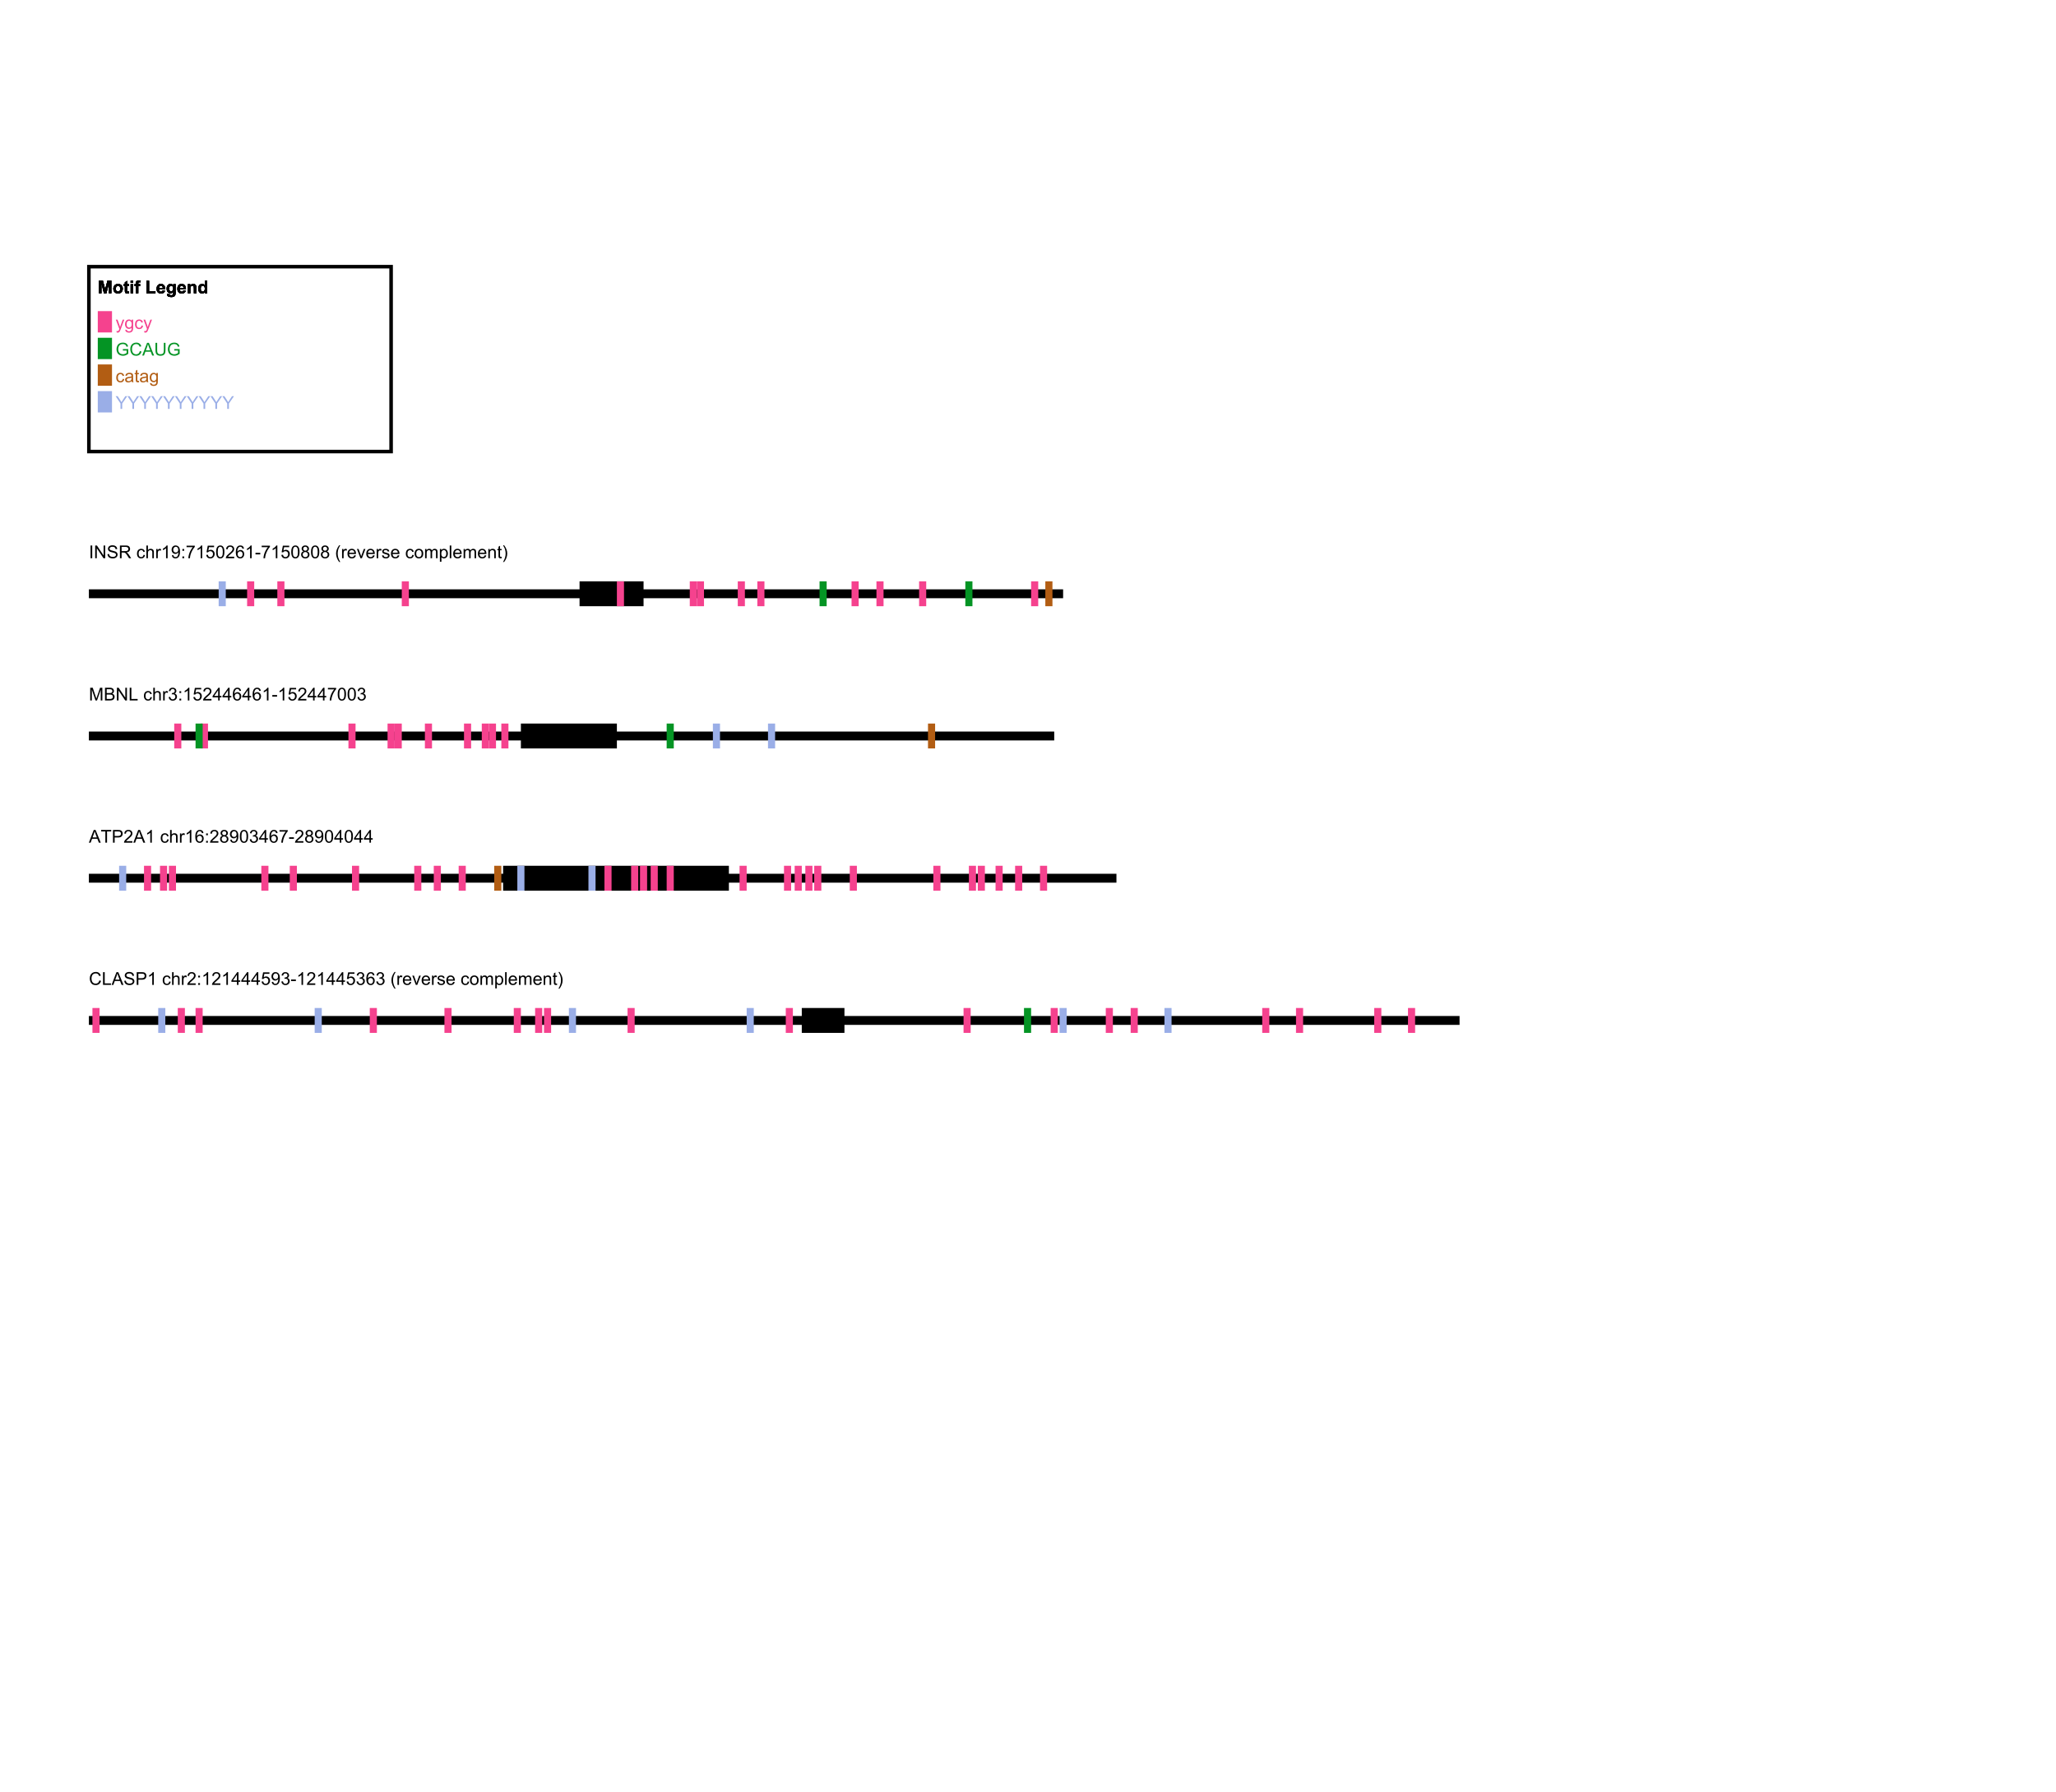 <?xml version="1.0" encoding="UTF-8"?>
<svg xmlns="http://www.w3.org/2000/svg" xmlns:xlink="http://www.w3.org/1999/xlink" width="1156.5pt" height="1008pt" viewBox="0 0 1156.5 1008" version="1.1">
<defs>
<g>
<symbol overflow="visible" id="glyph0-0">
<path style="stroke:none;" d=""/>
</symbol>
<symbol overflow="visible" id="glyph0-1">
<path style="stroke:none;" d="M 0.707 0 L 0.707 -7.156 L 2.871 -7.156 L 4.172 -2.273 L 5.453 -7.156 L 7.621 -7.156 L 7.621 0 L 6.281 0 L 6.281 -5.633 L 4.859 0 L 3.469 0 L 2.051 -5.633 L 2.051 0 Z M 0.707 0 "/>
</symbol>
<symbol overflow="visible" id="glyph0-2">
<path style="stroke:none;" d="M 0.398 -2.664 C 0.398 -3.121 0.512 -3.562 0.738 -3.988 C 0.961 -4.414 1.281 -4.742 1.691 -4.965 C 2.102 -5.191 2.562 -5.305 3.07 -5.305 C 3.855 -5.305 4.5 -5.047 5 -4.539 C 5.5 -4.031 5.75 -3.387 5.75 -2.609 C 5.75 -1.824 5.5 -1.172 4.992 -0.656 C 4.484 -0.141 3.848 0.117 3.082 0.117 C 2.605 0.117 2.152 0.008 1.723 -0.203 C 1.289 -0.418 0.961 -0.734 0.738 -1.148 C 0.512 -1.562 0.398 -2.07 0.398 -2.664 Z M 1.805 -2.594 C 1.805 -2.078 1.93 -1.684 2.172 -1.41 C 2.418 -1.137 2.719 -1 3.078 -1 C 3.434 -1 3.734 -1.137 3.977 -1.41 C 4.219 -1.684 4.34 -2.082 4.34 -2.602 C 4.34 -3.109 4.219 -3.5 3.977 -3.773 C 3.734 -4.047 3.434 -4.184 3.078 -4.184 C 2.719 -4.184 2.418 -4.047 2.172 -3.773 C 1.93 -3.5 1.805 -3.105 1.805 -2.594 Z M 1.805 -2.594 "/>
</symbol>
<symbol overflow="visible" id="glyph0-3">
<path style="stroke:none;" d="M 3.094 -5.188 L 3.094 -4.094 L 2.156 -4.094 L 2.156 -2 C 2.156 -1.578 2.168 -1.332 2.184 -1.262 C 2.203 -1.191 2.242 -1.133 2.309 -1.09 C 2.371 -1.043 2.449 -1.02 2.539 -1.02 C 2.664 -1.02 2.852 -1.062 3.09 -1.152 L 3.207 -0.086 C 2.891 0.051 2.527 0.117 2.125 0.117 C 1.875 0.117 1.652 0.074 1.453 -0.008 C 1.258 -0.09 1.109 -0.199 1.02 -0.328 C 0.926 -0.461 0.859 -0.641 0.824 -0.863 C 0.797 -1.023 0.781 -1.348 0.781 -1.832 L 0.781 -4.094 L 0.152 -4.094 L 0.152 -5.188 L 0.781 -5.188 L 0.781 -6.215 L 2.156 -7.016 L 2.156 -5.188 Z M 3.094 -5.188 "/>
</symbol>
<symbol overflow="visible" id="glyph0-4">
<path style="stroke:none;" d="M 0.719 -5.891 L 0.719 -7.156 L 2.09 -7.156 L 2.09 -5.891 Z M 0.719 0 L 0.719 -5.188 L 2.09 -5.188 L 2.09 0 Z M 0.719 0 "/>
</symbol>
<symbol overflow="visible" id="glyph0-5">
<path style="stroke:none;" d="M 0.117 -5.188 L 0.879 -5.188 L 0.879 -5.578 C 0.879 -6.012 0.926 -6.336 1.02 -6.555 C 1.109 -6.77 1.281 -6.941 1.531 -7.078 C 1.781 -7.211 2.094 -7.281 2.477 -7.281 C 2.867 -7.281 3.25 -7.223 3.625 -7.105 L 3.438 -6.148 C 3.219 -6.199 3.008 -6.227 2.809 -6.227 C 2.609 -6.227 2.465 -6.18 2.379 -6.086 C 2.293 -5.992 2.25 -5.816 2.25 -5.551 L 2.25 -5.188 L 3.277 -5.188 L 3.277 -4.105 L 2.25 -4.105 L 2.25 0 L 0.879 0 L 0.879 -4.105 L 0.117 -4.105 Z M 0.117 -5.188 "/>
</symbol>
<symbol overflow="visible" id="glyph0-6">
<g>
</g>
</symbol>
<symbol overflow="visible" id="glyph0-7">
<path style="stroke:none;" d="M 0.766 0 L 0.766 -7.102 L 2.211 -7.102 L 2.211 -1.207 L 5.805 -1.207 L 5.805 0 Z M 0.766 0 "/>
</symbol>
<symbol overflow="visible" id="glyph0-8">
<path style="stroke:none;" d="M 3.719 -1.648 L 5.086 -1.422 C 4.91 -0.922 4.633 -0.539 4.254 -0.277 C 3.875 -0.016 3.402 0.117 2.832 0.117 C 1.93 0.117 1.262 -0.176 0.828 -0.766 C 0.488 -1.238 0.316 -1.836 0.316 -2.555 C 0.316 -3.414 0.543 -4.086 0.992 -4.574 C 1.441 -5.059 2.008 -5.305 2.695 -5.305 C 3.469 -5.305 4.074 -5.047 4.523 -4.539 C 4.969 -4.031 5.18 -3.25 5.16 -2.195 L 1.723 -2.195 C 1.734 -1.789 1.844 -1.473 2.055 -1.246 C 2.266 -1.02 2.531 -0.906 2.848 -0.906 C 3.062 -0.906 3.242 -0.969 3.391 -1.086 C 3.535 -1.203 3.645 -1.391 3.719 -1.648 Z M 3.797 -3.039 C 3.789 -3.434 3.688 -3.734 3.492 -3.941 C 3.297 -4.148 3.059 -4.254 2.777 -4.254 C 2.477 -4.254 2.23 -4.145 2.035 -3.926 C 1.84 -3.707 1.746 -3.41 1.75 -3.039 Z M 3.797 -3.039 "/>
</symbol>
<symbol overflow="visible" id="glyph0-9">
<path style="stroke:none;" d="M 0.59 0.344 L 2.156 0.531 C 2.184 0.715 2.246 0.84 2.34 0.906 C 2.469 1.004 2.676 1.055 2.953 1.055 C 3.312 1.055 3.582 1 3.758 0.895 C 3.879 0.82 3.973 0.707 4.031 0.547 C 4.074 0.434 4.098 0.223 4.098 -0.082 L 4.098 -0.84 C 3.688 -0.281 3.168 0 2.543 0 C 1.848 0 1.297 -0.293 0.891 -0.883 C 0.57 -1.348 0.41 -1.93 0.41 -2.621 C 0.41 -3.492 0.621 -4.156 1.039 -4.613 C 1.457 -5.074 1.977 -5.305 2.598 -5.305 C 3.238 -5.305 3.77 -5.02 4.184 -4.457 L 4.184 -5.188 L 5.469 -5.188 L 5.469 -0.531 C 5.469 0.078 5.418 0.539 5.316 0.84 C 5.215 1.141 5.074 1.379 4.891 1.555 C 4.711 1.727 4.469 1.859 4.164 1.957 C 3.859 2.055 3.473 2.105 3.008 2.105 C 2.129 2.105 1.504 1.953 1.137 1.652 C 0.77 1.352 0.586 0.969 0.586 0.508 C 0.586 0.461 0.586 0.406 0.59 0.344 Z M 1.816 -2.699 C 1.816 -2.148 1.922 -1.746 2.137 -1.492 C 2.352 -1.234 2.613 -1.109 2.926 -1.109 C 3.262 -1.109 3.543 -1.238 3.773 -1.5 C 4.004 -1.762 4.121 -2.152 4.121 -2.664 C 4.121 -3.203 4.012 -3.602 3.789 -3.863 C 3.566 -4.125 3.289 -4.254 2.949 -4.254 C 2.621 -4.254 2.348 -4.125 2.137 -3.871 C 1.922 -3.613 1.816 -3.223 1.816 -2.699 Z M 1.816 -2.699 "/>
</symbol>
<symbol overflow="visible" id="glyph0-10">
<path style="stroke:none;" d="M 5.434 0 L 4.062 0 L 4.062 -2.648 C 4.062 -3.207 4.031 -3.57 3.977 -3.734 C 3.918 -3.898 3.82 -4.023 3.688 -4.117 C 3.555 -4.207 3.398 -4.254 3.211 -4.254 C 2.977 -4.254 2.762 -4.188 2.574 -4.059 C 2.383 -3.93 2.254 -3.754 2.184 -3.539 C 2.113 -3.324 2.078 -2.93 2.078 -2.348 L 2.078 0 L 0.707 0 L 0.707 -5.188 L 1.984 -5.188 L 1.984 -4.422 C 2.438 -5.008 3.004 -5.305 3.691 -5.305 C 3.992 -5.305 4.27 -5.25 4.523 -5.141 C 4.773 -5.031 4.961 -4.891 5.09 -4.723 C 5.219 -4.555 5.309 -4.359 5.359 -4.145 C 5.41 -3.93 5.434 -3.625 5.434 -3.223 Z M 5.434 0 "/>
</symbol>
<symbol overflow="visible" id="glyph0-11">
<path style="stroke:none;" d="M 5.473 0 L 4.199 0 L 4.199 -0.762 C 3.988 -0.465 3.738 -0.246 3.449 -0.102 C 3.16 0.043 2.871 0.117 2.578 0.117 C 1.984 0.117 1.473 -0.121 1.047 -0.602 C 0.621 -1.082 0.41 -1.754 0.41 -2.613 C 0.41 -3.492 0.617 -4.16 1.031 -4.617 C 1.445 -5.074 1.965 -5.305 2.598 -5.305 C 3.176 -5.305 3.68 -5.062 4.102 -4.578 L 4.102 -7.156 L 5.473 -7.156 Z M 1.812 -2.703 C 1.812 -2.152 1.887 -1.75 2.039 -1.504 C 2.262 -1.145 2.57 -0.969 2.969 -0.969 C 3.285 -0.969 3.555 -1.102 3.773 -1.371 C 3.996 -1.641 4.105 -2.039 4.105 -2.574 C 4.105 -3.168 4 -3.598 3.785 -3.859 C 3.57 -4.121 3.293 -4.254 2.961 -4.254 C 2.633 -4.254 2.359 -4.125 2.141 -3.863 C 1.922 -3.605 1.812 -3.219 1.812 -2.703 Z M 1.812 -2.703 "/>
</symbol>
<symbol overflow="visible" id="glyph1-0">
<path style="stroke:none;" d=""/>
</symbol>
<symbol overflow="visible" id="glyph1-1">
<path style="stroke:none;" d="M 0.621 1.996 L 0.523 1.172 C 0.715 1.223 0.883 1.25 1.023 1.25 C 1.219 1.25 1.375 1.219 1.492 1.152 C 1.609 1.086 1.707 0.996 1.781 0.879 C 1.836 0.789 1.926 0.574 2.051 0.227 C 2.066 0.176 2.094 0.105 2.129 0.008 L 0.16 -5.188 L 1.109 -5.188 L 2.188 -2.184 C 2.328 -1.801 2.453 -1.402 2.562 -0.98 C 2.664 -1.383 2.785 -1.777 2.926 -2.164 L 4.031 -5.188 L 4.914 -5.188 L 2.938 0.086 C 2.727 0.656 2.562 1.051 2.445 1.266 C 2.289 1.555 2.109 1.766 1.91 1.902 C 1.707 2.039 1.465 2.105 1.188 2.105 C 1.016 2.105 0.828 2.07 0.621 1.996 Z M 0.621 1.996 "/>
</symbol>
<symbol overflow="visible" id="glyph1-2">
<path style="stroke:none;" d="M 0.5 0.43 L 1.352 0.555 C 1.387 0.82 1.488 1.012 1.648 1.133 C 1.867 1.297 2.168 1.375 2.543 1.375 C 2.949 1.375 3.266 1.297 3.484 1.133 C 3.707 0.969 3.859 0.742 3.938 0.449 C 3.98 0.27 4.004 -0.105 4 -0.68 C 3.617 -0.227 3.137 0 2.562 0 C 1.852 0 1.297 -0.258 0.906 -0.773 C 0.516 -1.285 0.32 -1.902 0.32 -2.621 C 0.32 -3.117 0.41 -3.574 0.59 -3.992 C 0.77 -4.41 1.031 -4.734 1.371 -4.961 C 1.711 -5.188 2.109 -5.305 2.57 -5.305 C 3.18 -5.305 3.684 -5.055 4.082 -4.562 L 4.082 -5.188 L 4.891 -5.188 L 4.891 -0.703 C 4.891 0.105 4.809 0.676 4.645 1.012 C 4.48 1.352 4.223 1.617 3.863 1.812 C 3.508 2.008 3.07 2.105 2.547 2.105 C 1.93 2.105 1.43 1.965 1.051 1.688 C 0.668 1.41 0.484 0.988 0.5 0.43 Z M 1.227 -2.688 C 1.227 -2.008 1.359 -1.508 1.633 -1.195 C 1.902 -0.883 2.238 -0.727 2.648 -0.727 C 3.051 -0.727 3.391 -0.883 3.664 -1.195 C 3.938 -1.504 4.07 -1.992 4.07 -2.656 C 4.07 -3.289 3.93 -3.77 3.648 -4.094 C 3.367 -4.414 3.027 -4.574 2.633 -4.574 C 2.242 -4.574 1.91 -4.418 1.637 -4.098 C 1.363 -3.781 1.227 -3.312 1.227 -2.688 Z M 1.227 -2.688 "/>
</symbol>
<symbol overflow="visible" id="glyph1-3">
<path style="stroke:none;" d="M 4.043 -1.898 L 4.906 -1.789 C 4.812 -1.191 4.57 -0.727 4.184 -0.387 C 3.793 -0.051 3.316 0.117 2.75 0.117 C 2.039 0.117 1.469 -0.113 1.039 -0.578 C 0.605 -1.043 0.391 -1.707 0.391 -2.574 C 0.391 -3.133 0.484 -3.625 0.668 -4.043 C 0.855 -4.461 1.137 -4.777 1.516 -4.988 C 1.895 -5.199 2.309 -5.305 2.754 -5.305 C 3.316 -5.305 3.777 -5.16 4.137 -4.875 C 4.492 -4.59 4.723 -4.188 4.824 -3.664 L 3.969 -3.531 C 3.887 -3.879 3.746 -4.141 3.539 -4.316 C 3.332 -4.492 3.082 -4.578 2.789 -4.578 C 2.344 -4.578 1.984 -4.422 1.711 -4.105 C 1.434 -3.789 1.293 -3.285 1.293 -2.598 C 1.293 -1.902 1.426 -1.395 1.695 -1.078 C 1.961 -0.762 2.309 -0.605 2.738 -0.605 C 3.086 -0.605 3.371 -0.711 3.602 -0.922 C 3.836 -1.133 3.98 -1.461 4.043 -1.898 Z M 4.043 -1.898 "/>
</symbol>
<symbol overflow="visible" id="glyph1-4">
<path style="stroke:none;" d="M 4.121 -2.809 L 4.121 -3.648 L 7.152 -3.652 L 7.152 -0.996 C 6.688 -0.625 6.207 -0.348 5.711 -0.16 C 5.219 0.027 4.711 0.121 4.188 0.121 C 3.484 0.121 2.848 -0.027 2.273 -0.328 C 1.699 -0.629 1.266 -1.066 0.973 -1.637 C 0.68 -2.207 0.531 -2.844 0.531 -3.547 C 0.531 -4.242 0.68 -4.891 0.969 -5.496 C 1.262 -6.102 1.68 -6.547 2.227 -6.84 C 2.773 -7.133 3.402 -7.281 4.117 -7.281 C 4.633 -7.281 5.102 -7.195 5.52 -7.027 C 5.938 -6.859 6.266 -6.629 6.504 -6.328 C 6.742 -6.027 6.922 -5.637 7.047 -5.156 L 6.191 -4.922 C 6.086 -5.285 5.949 -5.574 5.789 -5.781 C 5.633 -5.988 5.402 -6.156 5.109 -6.281 C 4.812 -6.406 4.484 -6.469 4.121 -6.469 C 3.688 -6.469 3.312 -6.402 3 -6.273 C 2.684 -6.141 2.426 -5.969 2.234 -5.75 C 2.039 -5.535 1.891 -5.301 1.781 -5.043 C 1.602 -4.602 1.508 -4.121 1.508 -3.602 C 1.508 -2.965 1.617 -2.43 1.84 -2 C 2.059 -1.57 2.379 -1.254 2.797 -1.047 C 3.219 -0.836 3.664 -0.734 4.137 -0.734 C 4.547 -0.734 4.945 -0.812 5.336 -0.969 C 5.727 -1.125 6.023 -1.297 6.227 -1.477 L 6.227 -2.809 Z M 4.121 -2.809 "/>
</symbol>
<symbol overflow="visible" id="glyph1-5">
<path style="stroke:none;" d="M 5.879 -2.508 L 6.828 -2.27 C 6.629 -1.492 6.27 -0.898 5.754 -0.492 C 5.238 -0.082 4.609 0.121 3.863 0.121 C 3.09 0.121 2.465 -0.035 1.98 -0.348 C 1.496 -0.664 1.129 -1.117 0.875 -1.715 C 0.625 -2.309 0.5 -2.949 0.5 -3.633 C 0.5 -4.379 0.641 -5.027 0.926 -5.582 C 1.211 -6.137 1.617 -6.559 2.141 -6.848 C 2.668 -7.137 3.246 -7.281 3.875 -7.281 C 4.594 -7.281 5.195 -7.098 5.684 -6.734 C 6.172 -6.367 6.512 -5.855 6.703 -5.195 L 5.773 -4.977 C 5.605 -5.496 5.363 -5.875 5.047 -6.113 C 4.734 -6.352 4.336 -6.469 3.859 -6.469 C 3.309 -6.469 2.848 -6.336 2.477 -6.074 C 2.109 -5.812 1.848 -5.457 1.699 -5.012 C 1.551 -4.566 1.477 -4.109 1.477 -3.637 C 1.477 -3.027 1.562 -2.496 1.742 -2.043 C 1.918 -1.59 2.195 -1.25 2.57 -1.023 C 2.945 -0.801 3.348 -0.688 3.785 -0.688 C 4.316 -0.688 4.766 -0.84 5.133 -1.148 C 5.5 -1.453 5.75 -1.906 5.879 -2.508 Z M 5.879 -2.508 "/>
</symbol>
<symbol overflow="visible" id="glyph1-6">
<path style="stroke:none;" d="M -0.016 0 L 2.734 -7.156 L 3.754 -7.156 L 6.684 0 L 5.605 0 L 4.77 -2.168 L 1.777 -2.168 L 0.992 0 Z M 2.051 -2.938 L 4.477 -2.938 L 3.73 -4.922 C 3.504 -5.523 3.332 -6.02 3.223 -6.406 C 3.133 -5.945 3.004 -5.492 2.836 -5.039 Z M 2.051 -2.938 "/>
</symbol>
<symbol overflow="visible" id="glyph1-7">
<path style="stroke:none;" d="M 5.469 -7.156 L 6.414 -7.156 L 6.414 -3.023 C 6.414 -2.305 6.336 -1.73 6.172 -1.309 C 6.008 -0.887 5.715 -0.543 5.289 -0.277 C 4.867 -0.012 4.309 0.121 3.617 0.121 C 2.945 0.121 2.398 0.008 1.973 -0.227 C 1.547 -0.457 1.242 -0.789 1.059 -1.227 C 0.875 -1.664 0.785 -2.266 0.785 -3.023 L 0.785 -7.156 L 1.734 -7.156 L 1.734 -3.027 C 1.734 -2.406 1.793 -1.949 1.906 -1.652 C 2.023 -1.359 2.223 -1.133 2.504 -0.973 C 2.785 -0.812 3.129 -0.734 3.535 -0.734 C 4.23 -0.734 4.727 -0.891 5.023 -1.207 C 5.32 -1.523 5.469 -2.129 5.469 -3.027 Z M 5.469 -7.156 "/>
</symbol>
<symbol overflow="visible" id="glyph1-8">
<path style="stroke:none;" d="M 4.043 -0.641 C 3.719 -0.363 3.402 -0.168 3.102 -0.055 C 2.801 0.059 2.48 0.117 2.133 0.117 C 1.562 0.117 1.125 -0.023 0.82 -0.301 C 0.516 -0.578 0.359 -0.934 0.359 -1.367 C 0.359 -1.621 0.418 -1.852 0.535 -2.062 C 0.648 -2.273 0.801 -2.441 0.988 -2.57 C 1.176 -2.695 1.387 -2.793 1.621 -2.855 C 1.793 -2.902 2.055 -2.945 2.402 -2.988 C 3.113 -3.074 3.633 -3.172 3.969 -3.289 C 3.973 -3.41 3.977 -3.488 3.977 -3.52 C 3.977 -3.879 3.891 -4.133 3.727 -4.277 C 3.5 -4.477 3.168 -4.574 2.727 -4.574 C 2.312 -4.574 2.008 -4.504 1.809 -4.359 C 1.613 -4.215 1.465 -3.957 1.371 -3.59 L 0.512 -3.707 C 0.59 -4.074 0.719 -4.371 0.898 -4.598 C 1.078 -4.824 1.336 -4.996 1.676 -5.121 C 2.016 -5.242 2.406 -5.305 2.852 -5.305 C 3.293 -5.305 3.652 -5.25 3.93 -5.148 C 4.207 -5.043 4.41 -4.91 4.539 -4.754 C 4.672 -4.594 4.762 -4.395 4.812 -4.156 C 4.844 -4.008 4.859 -3.734 4.859 -3.344 L 4.859 -2.172 C 4.859 -1.355 4.879 -0.84 4.914 -0.621 C 4.953 -0.406 5.027 -0.199 5.137 0 L 4.219 0 C 4.129 -0.184 4.07 -0.395 4.043 -0.641 Z M 3.969 -2.602 C 3.648 -2.473 3.172 -2.363 2.535 -2.27 C 2.172 -2.219 1.918 -2.16 1.766 -2.094 C 1.617 -2.031 1.504 -1.934 1.422 -1.809 C 1.34 -1.684 1.297 -1.543 1.297 -1.391 C 1.297 -1.156 1.387 -0.961 1.566 -0.805 C 1.742 -0.648 2 -0.57 2.344 -0.57 C 2.684 -0.57 2.984 -0.645 3.246 -0.793 C 3.512 -0.941 3.703 -1.145 3.828 -1.402 C 3.922 -1.602 3.969 -1.895 3.969 -2.281 Z M 3.969 -2.602 "/>
</symbol>
<symbol overflow="visible" id="glyph1-9">
<path style="stroke:none;" d="M 2.578 -0.785 L 2.703 -0.008 C 2.457 0.043 2.234 0.07 2.039 0.07 C 1.723 0.07 1.477 0.02 1.297 -0.082 C 1.121 -0.184 1 -0.316 0.93 -0.48 C 0.855 -0.645 0.82 -0.992 0.82 -1.52 L 0.82 -4.5 L 0.176 -4.5 L 0.176 -5.188 L 0.82 -5.188 L 0.82 -6.469 L 1.695 -6.996 L 1.695 -5.188 L 2.578 -5.188 L 2.578 -4.5 L 1.695 -4.5 L 1.695 -1.469 C 1.695 -1.219 1.711 -1.059 1.742 -0.984 C 1.773 -0.914 1.82 -0.859 1.891 -0.816 C 1.961 -0.773 2.062 -0.75 2.191 -0.75 C 2.289 -0.75 2.418 -0.762 2.578 -0.785 Z M 2.578 -0.785 "/>
</symbol>
<symbol overflow="visible" id="glyph1-10">
<path style="stroke:none;" d="M 2.789 0 L 2.789 -3.031 L 0.031 -7.156 L 1.18 -7.156 L 2.594 -5 C 2.852 -4.598 3.094 -4.191 3.32 -3.789 C 3.535 -4.164 3.797 -4.586 4.102 -5.055 L 5.488 -7.156 L 6.594 -7.156 L 3.734 -3.031 L 3.734 0 Z M 2.789 0 "/>
</symbol>
<symbol overflow="visible" id="glyph1-11">
<path style="stroke:none;" d="M 0.934 0 L 0.934 -7.156 L 1.879 -7.156 L 1.879 0 Z M 0.934 0 "/>
</symbol>
<symbol overflow="visible" id="glyph1-12">
<path style="stroke:none;" d="M 0.762 0 L 0.762 -7.156 L 1.734 -7.156 L 5.492 -1.539 L 5.492 -7.156 L 6.402 -7.156 L 6.402 0 L 5.43 0 L 1.672 -5.625 L 1.672 0 Z M 0.762 0 "/>
</symbol>
<symbol overflow="visible" id="glyph1-13">
<path style="stroke:none;" d="M 0.449 -2.301 L 1.344 -2.379 C 1.387 -2.02 1.484 -1.727 1.637 -1.496 C 1.793 -1.266 2.031 -1.082 2.359 -0.941 C 2.684 -0.797 3.051 -0.727 3.457 -0.727 C 3.82 -0.727 4.137 -0.781 4.414 -0.891 C 4.691 -0.996 4.898 -1.145 5.031 -1.332 C 5.168 -1.52 5.234 -1.723 5.234 -1.945 C 5.234 -2.168 5.168 -2.363 5.039 -2.531 C 4.91 -2.699 4.695 -2.84 4.395 -2.953 C 4.203 -3.027 3.777 -3.145 3.121 -3.305 C 2.461 -3.461 2 -3.609 1.738 -3.75 C 1.398 -3.93 1.141 -4.152 0.973 -4.418 C 0.805 -4.684 0.723 -4.98 0.723 -5.309 C 0.723 -5.668 0.824 -6.008 1.031 -6.32 C 1.234 -6.633 1.535 -6.875 1.93 -7.035 C 2.324 -7.199 2.762 -7.281 3.242 -7.281 C 3.773 -7.281 4.242 -7.195 4.645 -7.023 C 5.051 -6.852 5.363 -6.602 5.582 -6.27 C 5.801 -5.938 5.918 -5.562 5.934 -5.141 L 5.023 -5.074 C 4.977 -5.527 4.809 -5.867 4.527 -6.098 C 4.246 -6.328 3.832 -6.445 3.281 -6.445 C 2.707 -6.445 2.289 -6.34 2.027 -6.129 C 1.766 -5.922 1.637 -5.668 1.637 -5.371 C 1.637 -5.113 1.727 -4.902 1.914 -4.734 C 2.098 -4.57 2.574 -4.398 3.344 -4.227 C 4.113 -4.051 4.641 -3.898 4.926 -3.77 C 5.344 -3.578 5.652 -3.336 5.852 -3.039 C 6.047 -2.746 6.148 -2.406 6.148 -2.023 C 6.148 -1.641 6.039 -1.281 5.82 -0.945 C 5.602 -0.609 5.289 -0.348 4.879 -0.16 C 4.473 0.027 4.012 0.121 3.5 0.121 C 2.852 0.121 2.309 0.027 1.871 -0.16 C 1.434 -0.352 1.09 -0.633 0.844 -1.012 C 0.594 -1.391 0.461 -1.82 0.449 -2.301 Z M 0.449 -2.301 "/>
</symbol>
<symbol overflow="visible" id="glyph1-14">
<path style="stroke:none;" d="M 0.785 0 L 0.785 -7.156 L 3.961 -7.156 C 4.598 -7.156 5.082 -7.094 5.414 -6.965 C 5.746 -6.836 6.012 -6.609 6.211 -6.285 C 6.41 -5.961 6.508 -5.598 6.508 -5.203 C 6.508 -4.695 6.344 -4.27 6.016 -3.922 C 5.688 -3.574 5.18 -3.352 4.492 -3.258 C 4.742 -3.137 4.934 -3.016 5.062 -2.898 C 5.34 -2.645 5.602 -2.328 5.852 -1.949 L 7.094 0 L 5.902 0 L 4.957 -1.488 C 4.68 -1.918 4.453 -2.246 4.273 -2.477 C 4.094 -2.703 3.934 -2.863 3.793 -2.953 C 3.648 -3.047 3.508 -3.109 3.359 -3.145 C 3.25 -3.168 3.078 -3.18 2.832 -3.18 L 1.734 -3.18 L 1.734 0 Z M 1.734 -4 L 3.77 -4 C 4.203 -4 4.539 -4.043 4.785 -4.133 C 5.031 -4.223 5.215 -4.367 5.344 -4.562 C 5.469 -4.758 5.531 -4.973 5.531 -5.203 C 5.531 -5.543 5.41 -5.82 5.164 -6.039 C 4.918 -6.258 4.531 -6.367 4 -6.367 L 1.734 -6.367 Z M 1.734 -4 "/>
</symbol>
<symbol overflow="visible" id="glyph1-15">
<g>
</g>
</symbol>
<symbol overflow="visible" id="glyph1-16">
<path style="stroke:none;" d="M 0.66 0 L 0.66 -7.156 L 1.539 -7.156 L 1.539 -4.59 C 1.949 -5.066 2.465 -5.305 3.09 -5.305 C 3.477 -5.305 3.809 -5.227 4.094 -5.074 C 4.375 -4.922 4.578 -4.715 4.699 -4.449 C 4.82 -4.18 4.883 -3.793 4.883 -3.285 L 4.883 0 L 4.004 0 L 4.004 -3.285 C 4.004 -3.727 3.91 -4.047 3.719 -4.246 C 3.527 -4.445 3.258 -4.547 2.91 -4.547 C 2.648 -4.547 2.406 -4.477 2.176 -4.344 C 1.945 -4.207 1.781 -4.023 1.684 -3.793 C 1.586 -3.562 1.539 -3.242 1.539 -2.836 L 1.539 0 Z M 0.66 0 "/>
</symbol>
<symbol overflow="visible" id="glyph1-17">
<path style="stroke:none;" d="M 0.648 0 L 0.648 -5.188 L 1.441 -5.188 L 1.441 -4.398 C 1.641 -4.766 1.828 -5.008 2 -5.125 C 2.172 -5.242 2.359 -5.305 2.562 -5.305 C 2.859 -5.305 3.16 -5.207 3.469 -5.02 L 3.164 -4.203 C 2.949 -4.332 2.734 -4.395 2.52 -4.395 C 2.328 -4.395 2.156 -4.336 2 -4.223 C 1.848 -4.105 1.738 -3.945 1.676 -3.742 C 1.578 -3.43 1.527 -3.086 1.527 -2.715 L 1.527 0 Z M 0.648 0 "/>
</symbol>
<symbol overflow="visible" id="glyph1-18">
<path style="stroke:none;" d="M 3.727 0 L 2.848 0 L 2.848 -5.602 C 2.637 -5.398 2.359 -5.195 2.016 -4.996 C 1.672 -4.793 1.363 -4.641 1.09 -4.539 L 1.09 -5.391 C 1.582 -5.621 2.012 -5.902 2.379 -6.23 C 2.746 -6.559 3.008 -6.879 3.16 -7.188 L 3.727 -7.188 Z M 3.727 0 "/>
</symbol>
<symbol overflow="visible" id="glyph1-19">
<path style="stroke:none;" d="M 0.547 -1.656 L 1.391 -1.734 C 1.461 -1.336 1.602 -1.047 1.801 -0.867 C 2.004 -0.688 2.262 -0.602 2.578 -0.602 C 2.848 -0.602 3.086 -0.664 3.289 -0.785 C 3.492 -0.91 3.66 -1.074 3.789 -1.281 C 3.918 -1.488 4.027 -1.766 4.117 -2.117 C 4.203 -2.469 4.25 -2.828 4.25 -3.195 C 4.25 -3.234 4.246 -3.289 4.242 -3.367 C 4.066 -3.09 3.828 -2.863 3.523 -2.688 C 3.219 -2.516 2.891 -2.426 2.535 -2.426 C 1.941 -2.426 1.441 -2.641 1.031 -3.07 C 0.621 -3.5 0.414 -4.066 0.414 -4.77 C 0.414 -5.496 0.629 -6.082 1.059 -6.523 C 1.484 -6.965 2.023 -7.188 2.664 -7.188 C 3.133 -7.188 3.559 -7.062 3.941 -6.812 C 4.328 -6.562 4.621 -6.203 4.82 -5.738 C 5.023 -5.273 5.121 -4.605 5.121 -3.727 C 5.121 -2.812 5.023 -2.082 4.824 -1.539 C 4.625 -1 4.332 -0.586 3.938 -0.305 C 3.547 -0.02 3.086 0.121 2.559 0.121 C 2 0.121 1.543 -0.035 1.188 -0.344 C 0.832 -0.656 0.617 -1.094 0.547 -1.656 Z M 4.145 -4.812 C 4.145 -5.32 4.012 -5.719 3.742 -6.016 C 3.473 -6.312 3.152 -6.461 2.773 -6.461 C 2.383 -6.461 2.043 -6.301 1.754 -5.98 C 1.465 -5.664 1.32 -5.25 1.32 -4.742 C 1.32 -4.285 1.457 -3.914 1.73 -3.629 C 2.008 -3.344 2.344 -3.203 2.75 -3.203 C 3.156 -3.203 3.492 -3.344 3.754 -3.629 C 4.016 -3.914 4.145 -4.309 4.145 -4.812 Z M 4.145 -4.812 "/>
</symbol>
<symbol overflow="visible" id="glyph1-20">
<path style="stroke:none;" d="M 0.902 -4.184 L 0.902 -5.188 L 1.906 -5.188 L 1.906 -4.184 Z M 0.902 0 L 0.902 -1 L 1.906 -1 L 1.906 0 Z M 0.902 0 "/>
</symbol>
<symbol overflow="visible" id="glyph1-21">
<path style="stroke:none;" d="M 0.473 -6.219 L 0.473 -7.066 L 5.109 -7.066 L 5.109 -6.383 C 4.652 -5.898 4.199 -5.254 3.754 -4.449 C 3.305 -3.645 2.961 -2.816 2.715 -1.969 C 2.539 -1.367 2.426 -0.711 2.379 0 L 1.477 0 C 1.484 -0.562 1.594 -1.242 1.805 -2.039 C 2.016 -2.836 2.32 -3.609 2.719 -4.348 C 3.113 -5.09 3.535 -5.711 3.98 -6.219 Z M 0.473 -6.219 "/>
</symbol>
<symbol overflow="visible" id="glyph1-22">
<path style="stroke:none;" d="M 0.414 -1.875 L 1.336 -1.953 C 1.406 -1.504 1.566 -1.168 1.812 -0.941 C 2.062 -0.715 2.363 -0.602 2.715 -0.602 C 3.137 -0.602 3.496 -0.762 3.789 -1.078 C 4.082 -1.398 4.227 -1.82 4.227 -2.348 C 4.227 -2.852 4.086 -3.246 3.805 -3.535 C 3.523 -3.824 3.156 -3.969 2.699 -3.969 C 2.418 -3.969 2.16 -3.906 1.934 -3.777 C 1.707 -3.648 1.527 -3.48 1.398 -3.277 L 0.57 -3.383 L 1.266 -7.062 L 4.824 -7.062 L 4.824 -6.219 L 1.969 -6.219 L 1.582 -4.297 C 2.012 -4.598 2.461 -4.746 2.934 -4.746 C 3.559 -4.746 4.086 -4.531 4.516 -4.098 C 4.945 -3.664 5.16 -3.105 5.16 -2.426 C 5.16 -1.777 4.973 -1.219 4.594 -0.746 C 4.137 -0.168 3.508 0.121 2.715 0.121 C 2.062 0.121 1.531 -0.059 1.121 -0.426 C 0.711 -0.789 0.473 -1.273 0.414 -1.875 Z M 0.414 -1.875 "/>
</symbol>
<symbol overflow="visible" id="glyph1-23">
<path style="stroke:none;" d="M 0.414 -3.531 C 0.414 -4.375 0.504 -5.059 0.676 -5.574 C 0.852 -6.09 1.109 -6.488 1.453 -6.766 C 1.797 -7.047 2.227 -7.188 2.75 -7.188 C 3.133 -7.188 3.469 -7.109 3.758 -6.957 C 4.047 -6.801 4.289 -6.578 4.477 -6.285 C 4.664 -5.996 4.812 -5.641 4.922 -5.223 C 5.031 -4.805 5.082 -4.238 5.082 -3.531 C 5.082 -2.691 4.996 -2.012 4.824 -1.496 C 4.652 -0.98 4.395 -0.582 4.051 -0.301 C 3.707 -0.02 3.273 0.121 2.75 0.121 C 2.059 0.121 1.516 -0.125 1.125 -0.621 C 0.652 -1.215 0.414 -2.188 0.414 -3.531 Z M 1.32 -3.531 C 1.32 -2.355 1.457 -1.574 1.73 -1.184 C 2.008 -0.797 2.344 -0.602 2.75 -0.602 C 3.152 -0.602 3.492 -0.797 3.766 -1.188 C 4.043 -1.578 4.18 -2.359 4.18 -3.531 C 4.18 -4.711 4.043 -5.492 3.766 -5.879 C 3.492 -6.266 3.148 -6.461 2.738 -6.461 C 2.336 -6.461 2.012 -6.289 1.773 -5.945 C 1.469 -5.512 1.32 -4.707 1.32 -3.531 Z M 1.32 -3.531 "/>
</symbol>
<symbol overflow="visible" id="glyph1-24">
<path style="stroke:none;" d="M 5.035 -0.844 L 5.035 0 L 0.305 0 C 0.297 -0.211 0.332 -0.414 0.406 -0.609 C 0.527 -0.934 0.719 -1.25 0.984 -1.562 C 1.25 -1.875 1.633 -2.234 2.133 -2.648 C 2.91 -3.285 3.438 -3.789 3.711 -4.164 C 3.984 -4.535 4.121 -4.887 4.121 -5.219 C 4.121 -5.566 3.996 -5.863 3.746 -6.102 C 3.5 -6.34 3.172 -6.461 2.773 -6.461 C 2.352 -6.461 2.012 -6.332 1.758 -6.078 C 1.504 -5.824 1.375 -5.473 1.371 -5.023 L 0.469 -5.117 C 0.531 -5.789 0.762 -6.305 1.168 -6.656 C 1.57 -7.012 2.113 -7.188 2.793 -7.188 C 3.48 -7.188 4.023 -6.996 4.422 -6.617 C 4.824 -6.234 5.023 -5.762 5.023 -5.199 C 5.023 -4.914 4.965 -4.633 4.848 -4.355 C 4.73 -4.078 4.535 -3.789 4.266 -3.48 C 3.992 -3.176 3.543 -2.754 2.91 -2.223 C 2.383 -1.781 2.043 -1.48 1.895 -1.32 C 1.746 -1.164 1.621 -1.004 1.523 -0.844 Z M 5.035 -0.844 "/>
</symbol>
<symbol overflow="visible" id="glyph1-25">
<path style="stroke:none;" d="M 4.977 -5.406 L 4.102 -5.336 C 4.023 -5.68 3.914 -5.934 3.77 -6.09 C 3.531 -6.34 3.238 -6.465 2.891 -6.465 C 2.609 -6.465 2.363 -6.387 2.152 -6.23 C 1.875 -6.027 1.66 -5.734 1.5 -5.348 C 1.34 -4.961 1.258 -4.406 1.25 -3.691 C 1.461 -4.016 1.719 -4.254 2.027 -4.41 C 2.332 -4.566 2.652 -4.645 2.988 -4.645 C 3.574 -4.645 4.074 -4.43 4.484 -3.996 C 4.898 -3.566 5.102 -3.008 5.102 -2.324 C 5.102 -1.875 5.004 -1.457 4.812 -1.07 C 4.617 -0.688 4.352 -0.391 4.016 -0.188 C 3.676 0.02 3.289 0.121 2.859 0.121 C 2.129 0.121 1.531 -0.148 1.07 -0.688 C 0.609 -1.227 0.375 -2.113 0.375 -3.352 C 0.375 -4.734 0.633 -5.738 1.141 -6.367 C 1.586 -6.914 2.188 -7.188 2.945 -7.188 C 3.508 -7.188 3.969 -7.031 4.328 -6.715 C 4.688 -6.398 4.902 -5.961 4.977 -5.406 Z M 1.387 -2.32 C 1.387 -2.016 1.449 -1.727 1.578 -1.449 C 1.707 -1.172 1.887 -0.961 2.117 -0.816 C 2.352 -0.672 2.594 -0.602 2.848 -0.602 C 3.219 -0.602 3.535 -0.75 3.805 -1.051 C 4.07 -1.352 4.203 -1.758 4.203 -2.27 C 4.203 -2.766 4.07 -3.156 3.809 -3.441 C 3.547 -3.727 3.211 -3.867 2.812 -3.867 C 2.414 -3.867 2.078 -3.727 1.801 -3.441 C 1.523 -3.156 1.387 -2.781 1.387 -2.32 Z M 1.387 -2.32 "/>
</symbol>
<symbol overflow="visible" id="glyph1-26">
<path style="stroke:none;" d="M 0.316 -2.148 L 0.316 -3.031 L 3.016 -3.031 L 3.016 -2.148 Z M 0.316 -2.148 "/>
</symbol>
<symbol overflow="visible" id="glyph1-27">
<path style="stroke:none;" d="M 1.766 -3.883 C 1.402 -4.016 1.133 -4.207 0.957 -4.453 C 0.781 -4.699 0.695 -4.996 0.695 -5.344 C 0.695 -5.863 0.879 -6.301 1.254 -6.656 C 1.629 -7.012 2.129 -7.188 2.75 -7.188 C 3.375 -7.188 3.875 -7.008 4.258 -6.645 C 4.641 -6.281 4.828 -5.84 4.828 -5.316 C 4.828 -4.984 4.742 -4.695 4.566 -4.449 C 4.395 -4.203 4.129 -4.016 3.773 -3.883 C 4.215 -3.738 4.547 -3.508 4.777 -3.188 C 5.008 -2.867 5.121 -2.488 5.121 -2.047 C 5.121 -1.434 4.906 -0.918 4.473 -0.504 C 4.039 -0.086 3.469 0.121 2.766 0.121 C 2.059 0.121 1.488 -0.086 1.055 -0.504 C 0.621 -0.922 0.406 -1.445 0.406 -2.07 C 0.406 -2.535 0.523 -2.926 0.758 -3.238 C 0.996 -3.555 1.332 -3.77 1.766 -3.883 Z M 1.594 -5.371 C 1.594 -5.031 1.699 -4.758 1.918 -4.539 C 2.137 -4.324 2.422 -4.219 2.77 -4.219 C 3.109 -4.219 3.383 -4.324 3.602 -4.539 C 3.816 -4.75 3.926 -5.012 3.926 -5.32 C 3.926 -5.645 3.812 -5.914 3.59 -6.137 C 3.367 -6.355 3.09 -6.465 2.758 -6.465 C 2.422 -6.465 2.145 -6.359 1.922 -6.141 C 1.703 -5.926 1.594 -5.672 1.594 -5.371 Z M 1.309 -2.066 C 1.309 -1.816 1.367 -1.57 1.488 -1.336 C 1.605 -1.102 1.781 -0.922 2.016 -0.793 C 2.25 -0.664 2.504 -0.602 2.773 -0.602 C 3.195 -0.602 3.539 -0.734 3.812 -1.008 C 4.086 -1.277 4.223 -1.621 4.223 -2.035 C 4.223 -2.461 4.082 -2.809 3.801 -3.086 C 3.52 -3.363 3.168 -3.5 2.742 -3.5 C 2.328 -3.5 1.988 -3.363 1.715 -3.09 C 1.445 -2.816 1.309 -2.477 1.309 -2.066 Z M 1.309 -2.066 "/>
</symbol>
<symbol overflow="visible" id="glyph1-28">
<path style="stroke:none;" d="M 2.34 2.105 C 1.855 1.492 1.445 0.777 1.109 -0.043 C 0.773 -0.863 0.605 -1.715 0.605 -2.594 C 0.605 -3.367 0.73 -4.109 0.98 -4.82 C 1.273 -5.645 1.727 -6.465 2.34 -7.281 L 2.969 -7.281 C 2.574 -6.602 2.312 -6.121 2.188 -5.828 C 1.988 -5.379 1.832 -4.914 1.719 -4.422 C 1.578 -3.812 1.508 -3.203 1.508 -2.586 C 1.508 -1.023 1.996 0.543 2.969 2.105 Z M 2.34 2.105 "/>
</symbol>
<symbol overflow="visible" id="glyph1-29">
<path style="stroke:none;" d="M 4.211 -1.672 L 5.117 -1.559 C 4.973 -1.027 4.707 -0.617 4.32 -0.32 C 3.934 -0.027 3.438 0.117 2.836 0.117 C 2.078 0.117 1.477 -0.117 1.031 -0.582 C 0.586 -1.051 0.367 -1.707 0.367 -2.547 C 0.367 -3.422 0.59 -4.098 1.039 -4.578 C 1.488 -5.062 2.07 -5.305 2.789 -5.305 C 3.48 -5.305 4.047 -5.066 4.488 -4.594 C 4.926 -4.121 5.148 -3.457 5.148 -2.602 C 5.148 -2.551 5.145 -2.473 5.141 -2.367 L 1.273 -2.367 C 1.305 -1.797 1.469 -1.363 1.758 -1.059 C 2.047 -0.758 2.41 -0.605 2.844 -0.605 C 3.164 -0.605 3.438 -0.691 3.668 -0.859 C 3.895 -1.027 4.074 -1.297 4.211 -1.672 Z M 1.324 -3.09 L 4.219 -3.09 C 4.18 -3.527 4.07 -3.855 3.887 -4.07 C 3.605 -4.41 3.242 -4.578 2.797 -4.578 C 2.395 -4.578 2.055 -4.445 1.781 -4.176 C 1.504 -3.906 1.352 -3.543 1.324 -3.09 Z M 1.324 -3.09 "/>
</symbol>
<symbol overflow="visible" id="glyph1-30">
<path style="stroke:none;" d="M 2.102 0 L 0.125 -5.188 L 1.055 -5.188 L 2.168 -2.078 C 2.289 -1.742 2.398 -1.398 2.5 -1.035 C 2.578 -1.309 2.688 -1.637 2.828 -2.023 L 3.98 -5.188 L 4.883 -5.188 L 2.922 0 Z M 2.102 0 "/>
</symbol>
<symbol overflow="visible" id="glyph1-31">
<path style="stroke:none;" d="M 0.309 -1.547 L 1.176 -1.684 C 1.227 -1.336 1.363 -1.07 1.586 -0.883 C 1.809 -0.699 2.117 -0.605 2.52 -0.605 C 2.922 -0.605 3.223 -0.688 3.418 -0.852 C 3.613 -1.016 3.711 -1.211 3.711 -1.43 C 3.711 -1.629 3.625 -1.785 3.453 -1.898 C 3.332 -1.977 3.031 -2.078 2.555 -2.195 C 1.91 -2.359 1.461 -2.5 1.215 -2.621 C 0.965 -2.738 0.777 -2.902 0.648 -3.113 C 0.52 -3.324 0.453 -3.555 0.453 -3.809 C 0.453 -4.039 0.508 -4.254 0.613 -4.449 C 0.719 -4.648 0.863 -4.812 1.047 -4.941 C 1.184 -5.043 1.367 -5.129 1.605 -5.199 C 1.84 -5.27 2.094 -5.305 2.363 -5.305 C 2.77 -5.305 3.129 -5.242 3.434 -5.125 C 3.742 -5.008 3.969 -4.852 4.117 -4.652 C 4.262 -4.453 4.363 -4.184 4.418 -3.848 L 3.559 -3.73 C 3.52 -3.996 3.406 -4.207 3.219 -4.355 C 3.031 -4.504 2.77 -4.578 2.426 -4.578 C 2.023 -4.578 1.734 -4.512 1.562 -4.379 C 1.391 -4.246 1.305 -4.09 1.305 -3.91 C 1.305 -3.797 1.34 -3.695 1.41 -3.602 C 1.484 -3.508 1.594 -3.43 1.75 -3.367 C 1.836 -3.336 2.094 -3.262 2.523 -3.145 C 3.145 -2.977 3.578 -2.844 3.824 -2.738 C 4.07 -2.633 4.266 -2.477 4.406 -2.273 C 4.547 -2.074 4.613 -1.824 4.613 -1.523 C 4.613 -1.23 4.527 -0.953 4.359 -0.695 C 4.188 -0.438 3.941 -0.238 3.617 -0.094 C 3.297 0.047 2.93 0.117 2.523 0.117 C 1.852 0.117 1.336 -0.023 0.984 -0.305 C 0.633 -0.582 0.406 -0.996 0.309 -1.547 Z M 0.309 -1.547 "/>
</symbol>
<symbol overflow="visible" id="glyph1-32">
<path style="stroke:none;" d="M 0.332 -2.594 C 0.332 -3.555 0.598 -4.266 1.133 -4.727 C 1.578 -5.109 2.121 -5.305 2.766 -5.305 C 3.477 -5.305 4.059 -5.07 4.512 -4.602 C 4.965 -4.133 5.191 -3.488 5.191 -2.664 C 5.191 -2 5.09 -1.473 4.891 -1.09 C 4.691 -0.707 4.398 -0.41 4.016 -0.199 C 3.633 0.012 3.215 0.117 2.766 0.117 C 2.039 0.117 1.449 -0.117 1.004 -0.582 C 0.555 -1.047 0.332 -1.719 0.332 -2.594 Z M 1.234 -2.594 C 1.234 -1.93 1.379 -1.43 1.672 -1.102 C 1.961 -0.77 2.324 -0.605 2.766 -0.605 C 3.199 -0.605 3.562 -0.773 3.852 -1.102 C 4.141 -1.434 4.289 -1.941 4.289 -2.621 C 4.289 -3.262 4.141 -3.75 3.852 -4.078 C 3.559 -4.41 3.195 -4.574 2.766 -4.574 C 2.324 -4.574 1.961 -4.41 1.672 -4.082 C 1.383 -3.754 1.234 -3.258 1.234 -2.594 Z M 1.234 -2.594 "/>
</symbol>
<symbol overflow="visible" id="glyph1-33">
<path style="stroke:none;" d="M 0.66 0 L 0.66 -5.188 L 1.445 -5.188 L 1.445 -4.457 C 1.609 -4.711 1.824 -4.918 2.094 -5.07 C 2.363 -5.227 2.672 -5.305 3.016 -5.305 C 3.402 -5.305 3.715 -5.223 3.961 -5.062 C 4.207 -4.902 4.383 -4.68 4.484 -4.395 C 4.895 -5 5.426 -5.305 6.086 -5.305 C 6.598 -5.305 6.992 -5.16 7.27 -4.875 C 7.547 -4.59 7.688 -4.152 7.688 -3.559 L 7.688 0 L 6.812 0 L 6.812 -3.266 C 6.812 -3.617 6.781 -3.871 6.727 -4.027 C 6.668 -4.18 6.566 -4.305 6.414 -4.398 C 6.266 -4.492 6.09 -4.539 5.891 -4.539 C 5.523 -4.539 5.223 -4.418 4.98 -4.176 C 4.738 -3.934 4.617 -3.547 4.617 -3.012 L 4.617 0 L 3.742 0 L 3.742 -3.367 C 3.742 -3.758 3.668 -4.055 3.523 -4.25 C 3.383 -4.445 3.148 -4.539 2.82 -4.539 C 2.574 -4.539 2.348 -4.477 2.137 -4.344 C 1.926 -4.215 1.773 -4.023 1.68 -3.773 C 1.586 -3.523 1.539 -3.164 1.539 -2.691 L 1.539 0 Z M 0.66 0 "/>
</symbol>
<symbol overflow="visible" id="glyph1-34">
<path style="stroke:none;" d="M 0.66 1.988 L 0.66 -5.188 L 1.461 -5.188 L 1.461 -4.512 C 1.648 -4.773 1.863 -4.973 2.102 -5.105 C 2.336 -5.238 2.625 -5.305 2.965 -5.305 C 3.406 -5.305 3.797 -5.188 4.137 -4.961 C 4.477 -4.734 4.73 -4.41 4.902 -3.996 C 5.074 -3.582 5.16 -3.125 5.16 -2.633 C 5.16 -2.102 5.066 -1.625 4.875 -1.199 C 4.684 -0.773 4.41 -0.449 4.047 -0.223 C 3.684 0.004 3.301 0.117 2.898 0.117 C 2.605 0.117 2.344 0.055 2.113 -0.07 C 1.879 -0.191 1.688 -0.348 1.539 -0.539 L 1.539 1.988 Z M 1.453 -2.562 C 1.453 -1.895 1.59 -1.402 1.859 -1.086 C 2.129 -0.766 2.457 -0.605 2.844 -0.605 C 3.234 -0.605 3.566 -0.77 3.844 -1.102 C 4.125 -1.43 4.262 -1.945 4.262 -2.637 C 4.262 -3.297 4.125 -3.793 3.855 -4.121 C 3.582 -4.449 3.258 -4.613 2.883 -4.613 C 2.508 -4.613 2.176 -4.438 1.887 -4.09 C 1.598 -3.738 1.453 -3.23 1.453 -2.562 Z M 1.453 -2.562 "/>
</symbol>
<symbol overflow="visible" id="glyph1-35">
<path style="stroke:none;" d="M 0.641 0 L 0.641 -7.156 L 1.52 -7.156 L 1.52 0 Z M 0.641 0 "/>
</symbol>
<symbol overflow="visible" id="glyph1-36">
<path style="stroke:none;" d="M 0.66 0 L 0.66 -5.188 L 1.449 -5.188 L 1.449 -4.449 C 1.832 -5.02 2.383 -5.305 3.102 -5.305 C 3.414 -5.305 3.699 -5.246 3.961 -5.133 C 4.223 -5.023 4.422 -4.875 4.551 -4.691 C 4.68 -4.508 4.773 -4.293 4.824 -4.043 C 4.855 -3.879 4.875 -3.594 4.875 -3.188 L 4.875 0 L 3.992 0 L 3.992 -3.156 C 3.992 -3.512 3.961 -3.781 3.891 -3.957 C 3.824 -4.133 3.703 -4.277 3.527 -4.383 C 3.352 -4.488 3.148 -4.539 2.914 -4.539 C 2.539 -4.539 2.219 -4.422 1.945 -4.184 C 1.672 -3.945 1.539 -3.496 1.539 -2.832 L 1.539 0 Z M 0.66 0 "/>
</symbol>
<symbol overflow="visible" id="glyph1-37">
<path style="stroke:none;" d="M 1.234 2.105 L 0.605 2.105 C 1.578 0.543 2.066 -1.023 2.066 -2.586 C 2.066 -3.199 1.996 -3.809 1.855 -4.41 C 1.746 -4.898 1.59 -5.367 1.391 -5.816 C 1.266 -6.109 1.004 -6.598 0.605 -7.281 L 1.234 -7.281 C 1.848 -6.465 2.301 -5.645 2.594 -4.82 C 2.844 -4.109 2.969 -3.367 2.969 -2.594 C 2.969 -1.715 2.801 -0.863 2.465 -0.043 C 2.125 0.777 1.719 1.492 1.234 2.105 Z M 1.234 2.105 "/>
</symbol>
<symbol overflow="visible" id="glyph1-38">
<path style="stroke:none;" d="M 0.742 0 L 0.742 -7.156 L 2.168 -7.156 L 3.863 -2.09 C 4.02 -1.617 4.133 -1.266 4.203 -1.031 C 4.285 -1.289 4.414 -1.672 4.586 -2.18 L 6.297 -7.156 L 7.574 -7.156 L 7.574 0 L 6.66 0 L 6.66 -5.992 L 4.578 0 L 3.727 0 L 1.656 -6.094 L 1.656 0 Z M 0.742 0 "/>
</symbol>
<symbol overflow="visible" id="glyph1-39">
<path style="stroke:none;" d="M 0.734 0 L 0.734 -7.156 L 3.418 -7.156 C 3.965 -7.156 4.402 -7.086 4.734 -6.941 C 5.062 -6.797 5.324 -6.574 5.512 -6.273 C 5.699 -5.973 5.789 -5.656 5.789 -5.328 C 5.789 -5.023 5.707 -4.734 5.543 -4.461 C 5.375 -4.191 5.125 -3.977 4.789 -3.809 C 5.223 -3.68 5.555 -3.465 5.789 -3.16 C 6.023 -2.852 6.137 -2.492 6.137 -2.074 C 6.137 -1.738 6.066 -1.43 5.926 -1.141 C 5.785 -0.852 5.609 -0.629 5.398 -0.473 C 5.191 -0.316 4.93 -0.199 4.617 -0.121 C 4.305 -0.039 3.918 0 3.461 0 Z M 1.68 -4.148 L 3.227 -4.148 C 3.648 -4.148 3.949 -4.18 4.133 -4.234 C 4.371 -4.305 4.555 -4.422 4.676 -4.59 C 4.797 -4.758 4.859 -4.965 4.859 -5.215 C 4.859 -5.453 4.801 -5.66 4.688 -5.844 C 4.574 -6.023 4.41 -6.148 4.199 -6.215 C 3.988 -6.281 3.625 -6.312 3.109 -6.312 L 1.68 -6.312 Z M 1.68 -0.844 L 3.461 -0.844 C 3.766 -0.844 3.984 -0.855 4.105 -0.879 C 4.324 -0.918 4.508 -0.984 4.652 -1.074 C 4.801 -1.164 4.922 -1.297 5.016 -1.473 C 5.109 -1.648 5.156 -1.848 5.156 -2.074 C 5.156 -2.344 5.086 -2.574 4.953 -2.77 C 4.816 -2.969 4.625 -3.105 4.383 -3.188 C 4.141 -3.266 3.789 -3.305 3.336 -3.305 L 1.68 -3.305 Z M 1.68 -0.844 "/>
</symbol>
<symbol overflow="visible" id="glyph1-40">
<path style="stroke:none;" d="M 0.734 0 L 0.734 -7.156 L 1.68 -7.156 L 1.68 -0.844 L 5.203 -0.844 L 5.203 0 Z M 0.734 0 "/>
</symbol>
<symbol overflow="visible" id="glyph1-41">
<path style="stroke:none;" d="M 0.422 -1.891 L 1.297 -2.008 C 1.398 -1.508 1.57 -1.148 1.812 -0.93 C 2.055 -0.711 2.352 -0.602 2.699 -0.602 C 3.113 -0.602 3.461 -0.742 3.746 -1.031 C 4.031 -1.316 4.176 -1.672 4.176 -2.094 C 4.176 -2.5 4.043 -2.832 3.781 -3.094 C 3.516 -3.355 3.18 -3.484 2.773 -3.484 C 2.609 -3.484 2.402 -3.453 2.152 -3.391 L 2.25 -4.16 C 2.309 -4.152 2.355 -4.148 2.391 -4.148 C 2.766 -4.148 3.105 -4.25 3.402 -4.445 C 3.703 -4.641 3.852 -4.941 3.852 -5.348 C 3.852 -5.668 3.742 -5.938 3.523 -6.148 C 3.305 -6.359 3.027 -6.465 2.68 -6.465 C 2.34 -6.465 2.055 -6.359 1.828 -6.141 C 1.598 -5.926 1.453 -5.605 1.387 -5.176 L 0.508 -5.332 C 0.617 -5.922 0.859 -6.379 1.242 -6.703 C 1.621 -7.027 2.094 -7.188 2.66 -7.188 C 3.051 -7.188 3.41 -7.105 3.742 -6.938 C 4.07 -6.77 4.32 -6.539 4.496 -6.25 C 4.668 -5.961 4.758 -5.652 4.758 -5.328 C 4.758 -5.02 4.672 -4.734 4.508 -4.484 C 4.34 -4.23 4.094 -4.027 3.77 -3.875 C 4.191 -3.777 4.523 -3.578 4.758 -3.27 C 4.992 -2.961 5.109 -2.578 5.109 -2.113 C 5.109 -1.488 4.879 -0.961 4.422 -0.523 C 3.969 -0.09 3.391 0.125 2.695 0.125 C 2.066 0.125 1.547 -0.059 1.129 -0.434 C 0.715 -0.809 0.477 -1.293 0.422 -1.891 Z M 0.422 -1.891 "/>
</symbol>
<symbol overflow="visible" id="glyph1-42">
<path style="stroke:none;" d="M 3.234 0 L 3.234 -1.715 L 0.125 -1.715 L 0.125 -2.52 L 3.395 -7.156 L 4.109 -7.156 L 4.109 -2.52 L 5.078 -2.52 L 5.078 -1.715 L 4.109 -1.715 L 4.109 0 Z M 3.234 -2.52 L 3.234 -5.746 L 0.992 -2.52 Z M 3.234 -2.52 "/>
</symbol>
<symbol overflow="visible" id="glyph1-43">
<path style="stroke:none;" d="M 2.594 0 L 2.594 -6.312 L 0.234 -6.312 L 0.234 -7.156 L 5.906 -7.156 L 5.906 -6.312 L 3.539 -6.312 L 3.539 0 Z M 2.594 0 "/>
</symbol>
<symbol overflow="visible" id="glyph1-44">
<path style="stroke:none;" d="M 0.773 0 L 0.773 -7.156 L 3.473 -7.156 C 3.945 -7.156 4.309 -7.137 4.562 -7.09 C 4.914 -7.031 5.207 -6.918 5.445 -6.754 C 5.684 -6.59 5.875 -6.359 6.02 -6.062 C 6.164 -5.766 6.234 -5.441 6.234 -5.086 C 6.234 -4.477 6.043 -3.965 5.656 -3.543 C 5.266 -3.121 4.566 -2.91 3.555 -2.91 L 1.719 -2.91 L 1.719 0 Z M 1.719 -3.754 L 3.57 -3.754 C 4.18 -3.754 4.617 -3.867 4.875 -4.098 C 5.133 -4.324 5.258 -4.645 5.258 -5.059 C 5.258 -5.359 5.184 -5.613 5.031 -5.828 C 4.879 -6.039 4.68 -6.18 4.434 -6.25 C 4.273 -6.293 3.98 -6.312 3.551 -6.312 L 1.719 -6.312 Z M 1.719 -3.754 "/>
</symbol>
</g>
</defs>
<g id="surface1">
<path style="fill:none;stroke-width:2;stroke-linecap:butt;stroke-linejoin:miter;stroke:rgb(0%,0%,0%);stroke-opacity:1;stroke-miterlimit:10;" d="M 50 150 L 220 150 L 220 254 L 50 254 Z M 50 150 "/>
<g style="fill:rgb(0%,0%,0%);fill-opacity:1;">
  <use xlink:href="#glyph0-1" x="55" y="165"/>
  <use xlink:href="#glyph0-2" x="63.33" y="165"/>
  <use xlink:href="#glyph0-3" x="69.438" y="165"/>
  <use xlink:href="#glyph0-4" x="72.769" y="165"/>
  <use xlink:href="#glyph0-5" x="75.547" y="165"/>
  <use xlink:href="#glyph0-6" x="78.877" y="165"/>
  <use xlink:href="#glyph0-7" x="81.655" y="165"/>
  <use xlink:href="#glyph0-8" x="87.764" y="165"/>
  <use xlink:href="#glyph0-9" x="93.325" y="165"/>
  <use xlink:href="#glyph0-8" x="99.434" y="165"/>
  <use xlink:href="#glyph0-10" x="104.995" y="165"/>
  <use xlink:href="#glyph0-11" x="111.104" y="165"/>
</g>
<path style=" stroke:none;fill-rule:nonzero;fill:rgb(96.056%,25.992%,55.594%);fill-opacity:1;" d="M 55 175 L 63 175 L 63 187 L 55 187 Z M 55 175 "/>
<g style="fill:rgb(96.056%,25.992%,55.594%);fill-opacity:1;">
  <use xlink:href="#glyph1-1" x="65" y="185"/>
  <use xlink:href="#glyph1-2" x="70" y="185"/>
  <use xlink:href="#glyph1-3" x="75.562" y="185"/>
  <use xlink:href="#glyph1-1" x="80.562" y="185"/>
</g>
<g style="fill:rgb(0%,0%,0%);fill-opacity:1;">
  <use xlink:href="#glyph0-1" x="55" y="165"/>
  <use xlink:href="#glyph0-2" x="63.33" y="165"/>
  <use xlink:href="#glyph0-3" x="69.438" y="165"/>
  <use xlink:href="#glyph0-4" x="72.769" y="165"/>
  <use xlink:href="#glyph0-5" x="75.547" y="165"/>
  <use xlink:href="#glyph0-6" x="78.877" y="165"/>
  <use xlink:href="#glyph0-7" x="81.655" y="165"/>
  <use xlink:href="#glyph0-8" x="87.764" y="165"/>
  <use xlink:href="#glyph0-9" x="93.325" y="165"/>
  <use xlink:href="#glyph0-8" x="99.434" y="165"/>
  <use xlink:href="#glyph0-10" x="104.995" y="165"/>
  <use xlink:href="#glyph0-11" x="111.104" y="165"/>
</g>
<path style=" stroke:none;fill-rule:nonzero;fill:rgb(1.651%,58.113%,14.079%);fill-opacity:1;" d="M 55 190 L 63 190 L 63 202 L 55 202 Z M 55 190 "/>
<g style="fill:rgb(1.651%,58.113%,14.079%);fill-opacity:1;">
  <use xlink:href="#glyph1-4" x="65" y="200"/>
  <use xlink:href="#glyph1-5" x="72.778" y="200"/>
  <use xlink:href="#glyph1-6" x="80" y="200"/>
  <use xlink:href="#glyph1-7" x="86.67" y="200"/>
  <use xlink:href="#glyph1-4" x="93.892" y="200"/>
</g>
<g style="fill:rgb(0%,0%,0%);fill-opacity:1;">
  <use xlink:href="#glyph0-1" x="55" y="165"/>
  <use xlink:href="#glyph0-2" x="63.33" y="165"/>
  <use xlink:href="#glyph0-3" x="69.438" y="165"/>
  <use xlink:href="#glyph0-4" x="72.769" y="165"/>
  <use xlink:href="#glyph0-5" x="75.547" y="165"/>
  <use xlink:href="#glyph0-6" x="78.877" y="165"/>
  <use xlink:href="#glyph0-7" x="81.655" y="165"/>
  <use xlink:href="#glyph0-8" x="87.764" y="165"/>
  <use xlink:href="#glyph0-9" x="93.325" y="165"/>
  <use xlink:href="#glyph0-8" x="99.434" y="165"/>
  <use xlink:href="#glyph0-10" x="104.995" y="165"/>
  <use xlink:href="#glyph0-11" x="111.104" y="165"/>
</g>
<path style=" stroke:none;fill-rule:nonzero;fill:rgb(69.907%,36.651%,7.542%);fill-opacity:1;" d="M 55 205 L 63 205 L 63 217 L 55 217 Z M 55 205 "/>
<g style="fill:rgb(69.907%,36.651%,7.542%);fill-opacity:1;">
  <use xlink:href="#glyph1-3" x="65" y="215"/>
  <use xlink:href="#glyph1-8" x="70" y="215"/>
  <use xlink:href="#glyph1-9" x="75.562" y="215"/>
  <use xlink:href="#glyph1-8" x="78.34" y="215"/>
  <use xlink:href="#glyph1-2" x="83.901" y="215"/>
</g>
<g style="fill:rgb(0%,0%,0%);fill-opacity:1;">
  <use xlink:href="#glyph0-1" x="55" y="165"/>
  <use xlink:href="#glyph0-2" x="63.33" y="165"/>
  <use xlink:href="#glyph0-3" x="69.438" y="165"/>
  <use xlink:href="#glyph0-4" x="72.769" y="165"/>
  <use xlink:href="#glyph0-5" x="75.547" y="165"/>
  <use xlink:href="#glyph0-6" x="78.877" y="165"/>
  <use xlink:href="#glyph0-7" x="81.655" y="165"/>
  <use xlink:href="#glyph0-8" x="87.764" y="165"/>
  <use xlink:href="#glyph0-9" x="93.325" y="165"/>
  <use xlink:href="#glyph0-8" x="99.434" y="165"/>
  <use xlink:href="#glyph0-10" x="104.995" y="165"/>
  <use xlink:href="#glyph0-11" x="111.104" y="165"/>
</g>
<path style=" stroke:none;fill-rule:nonzero;fill:rgb(60.329%,68.218%,90.473%);fill-opacity:1;" d="M 55 220 L 63 220 L 63 232 L 55 232 Z M 55 220 "/>
<g style="fill:rgb(60.329%,68.218%,90.473%);fill-opacity:1;">
  <use xlink:href="#glyph1-10" x="65" y="230"/>
  <use xlink:href="#glyph1-10" x="71.67" y="230"/>
  <use xlink:href="#glyph1-10" x="78.34" y="230"/>
  <use xlink:href="#glyph1-10" x="85.01" y="230"/>
  <use xlink:href="#glyph1-10" x="91.68" y="230"/>
  <use xlink:href="#glyph1-10" x="98.35" y="230"/>
  <use xlink:href="#glyph1-10" x="105.02" y="230"/>
  <use xlink:href="#glyph1-10" x="111.689" y="230"/>
  <use xlink:href="#glyph1-10" x="118.359" y="230"/>
  <use xlink:href="#glyph1-10" x="125.029" y="230"/>
</g>
<g style="fill:rgb(0%,0%,0%);fill-opacity:1;">
  <use xlink:href="#glyph1-11" x="50" y="314"/>
  <use xlink:href="#glyph1-12" x="52.778" y="314"/>
  <use xlink:href="#glyph1-13" x="60" y="314"/>
  <use xlink:href="#glyph1-14" x="66.67" y="314"/>
  <use xlink:href="#glyph1-15" x="73.892" y="314"/>
  <use xlink:href="#glyph1-3" x="76.67" y="314"/>
  <use xlink:href="#glyph1-16" x="81.67" y="314"/>
  <use xlink:href="#glyph1-17" x="87.231" y="314"/>
  <use xlink:href="#glyph1-18" x="90.562" y="314"/>
  <use xlink:href="#glyph1-19" x="96.123" y="314"/>
  <use xlink:href="#glyph1-20" x="101.685" y="314"/>
  <use xlink:href="#glyph1-21" x="104.463" y="314"/>
  <use xlink:href="#glyph1-18" x="110.024" y="314"/>
  <use xlink:href="#glyph1-22" x="115.586" y="314"/>
  <use xlink:href="#glyph1-23" x="121.147" y="314"/>
  <use xlink:href="#glyph1-24" x="126.709" y="314"/>
  <use xlink:href="#glyph1-25" x="132.271" y="314"/>
  <use xlink:href="#glyph1-18" x="137.832" y="314"/>
  <use xlink:href="#glyph1-26" x="143.394" y="314"/>
  <use xlink:href="#glyph1-21" x="146.724" y="314"/>
  <use xlink:href="#glyph1-18" x="152.285" y="314"/>
  <use xlink:href="#glyph1-22" x="157.847" y="314"/>
  <use xlink:href="#glyph1-23" x="163.408" y="314"/>
  <use xlink:href="#glyph1-27" x="168.97" y="314"/>
  <use xlink:href="#glyph1-23" x="174.531" y="314"/>
  <use xlink:href="#glyph1-27" x="180.093" y="314"/>
  <use xlink:href="#glyph1-15" x="185.654" y="314"/>
  <use xlink:href="#glyph1-28" x="188.433" y="314"/>
  <use xlink:href="#glyph1-17" x="191.763" y="314"/>
  <use xlink:href="#glyph1-29" x="195.093" y="314"/>
  <use xlink:href="#glyph1-30" x="200.654" y="314"/>
  <use xlink:href="#glyph1-29" x="205.654" y="314"/>
  <use xlink:href="#glyph1-17" x="211.216" y="314"/>
  <use xlink:href="#glyph1-31" x="214.546" y="314"/>
  <use xlink:href="#glyph1-29" x="219.546" y="314"/>
  <use xlink:href="#glyph1-15" x="225.107" y="314"/>
  <use xlink:href="#glyph1-3" x="227.886" y="314"/>
  <use xlink:href="#glyph1-32" x="232.886" y="314"/>
  <use xlink:href="#glyph1-33" x="238.447" y="314"/>
  <use xlink:href="#glyph1-34" x="246.777" y="314"/>
  <use xlink:href="#glyph1-35" x="252.339" y="314"/>
  <use xlink:href="#glyph1-29" x="254.561" y="314"/>
  <use xlink:href="#glyph1-33" x="260.122" y="314"/>
  <use xlink:href="#glyph1-29" x="268.452" y="314"/>
  <use xlink:href="#glyph1-36" x="274.014" y="314"/>
  <use xlink:href="#glyph1-9" x="279.575" y="314"/>
  <use xlink:href="#glyph1-37" x="282.354" y="314"/>
</g>
<path style="fill:none;stroke-width:5;stroke-linecap:butt;stroke-linejoin:miter;stroke:rgb(0%,0%,0%);stroke-opacity:1;stroke-miterlimit:10;" d="M 50 334 L 598 334 "/>
<path style=" stroke:none;fill-rule:nonzero;fill:rgb(0%,0%,0%);fill-opacity:1;" d="M 326 327 L 362 327 L 362 341 L 326 341 Z M 326 327 "/>
<path style=" stroke:none;fill-rule:nonzero;fill:rgb(96.056%,25.992%,55.594%);fill-opacity:1;" d="M 139 327 L 143 327 L 143 341 L 139 341 Z M 139 327 "/>
<path style=" stroke:none;fill-rule:nonzero;fill:rgb(96.056%,25.992%,55.594%);fill-opacity:1;" d="M 156 327 L 160 327 L 160 341 L 156 341 Z M 156 327 "/>
<path style=" stroke:none;fill-rule:nonzero;fill:rgb(96.056%,25.992%,55.594%);fill-opacity:1;" d="M 226 327 L 230 327 L 230 341 L 226 341 Z M 226 327 "/>
<path style=" stroke:none;fill-rule:nonzero;fill:rgb(96.056%,25.992%,55.594%);fill-opacity:1;" d="M 347 327 L 351 327 L 351 341 L 347 341 Z M 347 327 "/>
<path style=" stroke:none;fill-rule:nonzero;fill:rgb(96.056%,25.992%,55.594%);fill-opacity:1;" d="M 388 327 L 392 327 L 392 341 L 388 341 Z M 388 327 "/>
<path style=" stroke:none;fill-rule:nonzero;fill:rgb(96.056%,25.992%,55.594%);fill-opacity:1;" d="M 392 327 L 396 327 L 396 341 L 392 341 Z M 392 327 "/>
<path style=" stroke:none;fill-rule:nonzero;fill:rgb(96.056%,25.992%,55.594%);fill-opacity:1;" d="M 415 327 L 419 327 L 419 341 L 415 341 Z M 415 327 "/>
<path style=" stroke:none;fill-rule:nonzero;fill:rgb(96.056%,25.992%,55.594%);fill-opacity:1;" d="M 426 327 L 430 327 L 430 341 L 426 341 Z M 426 327 "/>
<path style=" stroke:none;fill-rule:nonzero;fill:rgb(96.056%,25.992%,55.594%);fill-opacity:1;" d="M 479 327 L 483 327 L 483 341 L 479 341 Z M 479 327 "/>
<path style=" stroke:none;fill-rule:nonzero;fill:rgb(96.056%,25.992%,55.594%);fill-opacity:1;" d="M 493 327 L 497 327 L 497 341 L 493 341 Z M 493 327 "/>
<path style=" stroke:none;fill-rule:nonzero;fill:rgb(96.056%,25.992%,55.594%);fill-opacity:1;" d="M 517 327 L 521 327 L 521 341 L 517 341 Z M 517 327 "/>
<path style=" stroke:none;fill-rule:nonzero;fill:rgb(96.056%,25.992%,55.594%);fill-opacity:1;" d="M 580 327 L 584 327 L 584 341 L 580 341 Z M 580 327 "/>
<path style=" stroke:none;fill-rule:nonzero;fill:rgb(1.651%,58.113%,14.079%);fill-opacity:1;" d="M 461 327 L 465 327 L 465 341 L 461 341 Z M 461 327 "/>
<path style=" stroke:none;fill-rule:nonzero;fill:rgb(1.651%,58.113%,14.079%);fill-opacity:1;" d="M 543 327 L 547 327 L 547 341 L 543 341 Z M 543 327 "/>
<path style=" stroke:none;fill-rule:nonzero;fill:rgb(69.907%,36.651%,7.542%);fill-opacity:1;" d="M 588 327 L 592 327 L 592 341 L 588 341 Z M 588 327 "/>
<path style=" stroke:none;fill-rule:nonzero;fill:rgb(60.329%,68.218%,90.473%);fill-opacity:1;" d="M 123 327 L 127 327 L 127 341 L 123 341 Z M 123 327 "/>
<g style="fill:rgb(0%,0%,0%);fill-opacity:1;">
  <use xlink:href="#glyph1-38" x="50" y="394"/>
  <use xlink:href="#glyph1-39" x="58.33" y="394"/>
  <use xlink:href="#glyph1-12" x="65" y="394"/>
  <use xlink:href="#glyph1-40" x="72.222" y="394"/>
  <use xlink:href="#glyph1-15" x="77.783" y="394"/>
  <use xlink:href="#glyph1-3" x="80.562" y="394"/>
  <use xlink:href="#glyph1-16" x="85.562" y="394"/>
  <use xlink:href="#glyph1-17" x="91.123" y="394"/>
  <use xlink:href="#glyph1-41" x="94.453" y="394"/>
  <use xlink:href="#glyph1-20" x="100.015" y="394"/>
  <use xlink:href="#glyph1-18" x="102.793" y="394"/>
  <use xlink:href="#glyph1-22" x="108.354" y="394"/>
  <use xlink:href="#glyph1-24" x="113.916" y="394"/>
  <use xlink:href="#glyph1-42" x="119.478" y="394"/>
  <use xlink:href="#glyph1-42" x="125.039" y="394"/>
  <use xlink:href="#glyph1-25" x="130.601" y="394"/>
  <use xlink:href="#glyph1-42" x="136.162" y="394"/>
  <use xlink:href="#glyph1-25" x="141.724" y="394"/>
  <use xlink:href="#glyph1-18" x="147.285" y="394"/>
  <use xlink:href="#glyph1-26" x="152.847" y="394"/>
  <use xlink:href="#glyph1-18" x="156.177" y="394"/>
  <use xlink:href="#glyph1-22" x="161.738" y="394"/>
  <use xlink:href="#glyph1-24" x="167.3" y="394"/>
  <use xlink:href="#glyph1-42" x="172.861" y="394"/>
  <use xlink:href="#glyph1-42" x="178.423" y="394"/>
  <use xlink:href="#glyph1-21" x="183.984" y="394"/>
  <use xlink:href="#glyph1-23" x="189.546" y="394"/>
  <use xlink:href="#glyph1-23" x="195.107" y="394"/>
  <use xlink:href="#glyph1-41" x="200.669" y="394"/>
</g>
<path style="fill:none;stroke-width:5;stroke-linecap:butt;stroke-linejoin:miter;stroke:rgb(0%,0%,0%);stroke-opacity:1;stroke-miterlimit:10;" d="M 50 414 L 593 414 "/>
<path style=" stroke:none;fill-rule:nonzero;fill:rgb(0%,0%,0%);fill-opacity:1;" d="M 293 407 L 347 407 L 347 421 L 293 421 Z M 293 407 "/>
<path style=" stroke:none;fill-rule:nonzero;fill:rgb(96.056%,25.992%,55.594%);fill-opacity:1;" d="M 98 407 L 102 407 L 102 421 L 98 421 Z M 98 407 "/>
<path style=" stroke:none;fill-rule:nonzero;fill:rgb(96.056%,25.992%,55.594%);fill-opacity:1;" d="M 113 407 L 117 407 L 117 421 L 113 421 Z M 113 407 "/>
<path style=" stroke:none;fill-rule:nonzero;fill:rgb(96.056%,25.992%,55.594%);fill-opacity:1;" d="M 196 407 L 200 407 L 200 421 L 196 421 Z M 196 407 "/>
<path style=" stroke:none;fill-rule:nonzero;fill:rgb(96.056%,25.992%,55.594%);fill-opacity:1;" d="M 218 407 L 222 407 L 222 421 L 218 421 Z M 218 407 "/>
<path style=" stroke:none;fill-rule:nonzero;fill:rgb(96.056%,25.992%,55.594%);fill-opacity:1;" d="M 222 407 L 226 407 L 226 421 L 222 421 Z M 222 407 "/>
<path style=" stroke:none;fill-rule:nonzero;fill:rgb(96.056%,25.992%,55.594%);fill-opacity:1;" d="M 239 407 L 243 407 L 243 421 L 239 421 Z M 239 407 "/>
<path style=" stroke:none;fill-rule:nonzero;fill:rgb(96.056%,25.992%,55.594%);fill-opacity:1;" d="M 261 407 L 265 407 L 265 421 L 261 421 Z M 261 407 "/>
<path style=" stroke:none;fill-rule:nonzero;fill:rgb(96.056%,25.992%,55.594%);fill-opacity:1;" d="M 271 407 L 275 407 L 275 421 L 271 421 Z M 271 407 "/>
<path style=" stroke:none;fill-rule:nonzero;fill:rgb(96.056%,25.992%,55.594%);fill-opacity:1;" d="M 275 407 L 279 407 L 279 421 L 275 421 Z M 275 407 "/>
<path style=" stroke:none;fill-rule:nonzero;fill:rgb(96.056%,25.992%,55.594%);fill-opacity:1;" d="M 282 407 L 286 407 L 286 421 L 282 421 Z M 282 407 "/>
<path style=" stroke:none;fill-rule:nonzero;fill:rgb(1.651%,58.113%,14.079%);fill-opacity:1;" d="M 110 407 L 114 407 L 114 421 L 110 421 Z M 110 407 "/>
<path style=" stroke:none;fill-rule:nonzero;fill:rgb(1.651%,58.113%,14.079%);fill-opacity:1;" d="M 375 407 L 379 407 L 379 421 L 375 421 Z M 375 407 "/>
<path style=" stroke:none;fill-rule:nonzero;fill:rgb(69.907%,36.651%,7.542%);fill-opacity:1;" d="M 522 407 L 526 407 L 526 421 L 522 421 Z M 522 407 "/>
<path style=" stroke:none;fill-rule:nonzero;fill:rgb(60.329%,68.218%,90.473%);fill-opacity:1;" d="M 401 407 L 405 407 L 405 421 L 401 421 Z M 401 407 "/>
<path style=" stroke:none;fill-rule:nonzero;fill:rgb(60.329%,68.218%,90.473%);fill-opacity:1;" d="M 432 407 L 436 407 L 436 421 L 432 421 Z M 432 407 "/>
<g style="fill:rgb(0%,0%,0%);fill-opacity:1;">
  <use xlink:href="#glyph1-6" x="50" y="474"/>
  <use xlink:href="#glyph1-43" x="56.67" y="474"/>
  <use xlink:href="#glyph1-44" x="62.778" y="474"/>
  <use xlink:href="#glyph1-24" x="69.448" y="474"/>
  <use xlink:href="#glyph1-6" x="75.01" y="474"/>
  <use xlink:href="#glyph1-18" x="81.68" y="474"/>
  <use xlink:href="#glyph1-15" x="87.241" y="474"/>
  <use xlink:href="#glyph1-3" x="90.02" y="474"/>
  <use xlink:href="#glyph1-16" x="95.02" y="474"/>
  <use xlink:href="#glyph1-17" x="100.581" y="474"/>
  <use xlink:href="#glyph1-18" x="103.911" y="474"/>
  <use xlink:href="#glyph1-25" x="109.473" y="474"/>
  <use xlink:href="#glyph1-20" x="115.034" y="474"/>
  <use xlink:href="#glyph1-24" x="117.812" y="474"/>
  <use xlink:href="#glyph1-27" x="123.374" y="474"/>
  <use xlink:href="#glyph1-19" x="128.936" y="474"/>
  <use xlink:href="#glyph1-23" x="134.497" y="474"/>
  <use xlink:href="#glyph1-41" x="140.059" y="474"/>
  <use xlink:href="#glyph1-42" x="145.62" y="474"/>
  <use xlink:href="#glyph1-25" x="151.182" y="474"/>
  <use xlink:href="#glyph1-21" x="156.743" y="474"/>
  <use xlink:href="#glyph1-26" x="162.305" y="474"/>
  <use xlink:href="#glyph1-24" x="165.635" y="474"/>
  <use xlink:href="#glyph1-27" x="171.196" y="474"/>
  <use xlink:href="#glyph1-19" x="176.758" y="474"/>
  <use xlink:href="#glyph1-23" x="182.319" y="474"/>
  <use xlink:href="#glyph1-42" x="187.881" y="474"/>
  <use xlink:href="#glyph1-23" x="193.442" y="474"/>
  <use xlink:href="#glyph1-42" x="199.004" y="474"/>
  <use xlink:href="#glyph1-42" x="204.565" y="474"/>
</g>
<path style="fill:none;stroke-width:5;stroke-linecap:butt;stroke-linejoin:miter;stroke:rgb(0%,0%,0%);stroke-opacity:1;stroke-miterlimit:10;" d="M 50 494 L 628 494 "/>
<path style=" stroke:none;fill-rule:nonzero;fill:rgb(0%,0%,0%);fill-opacity:1;" d="M 283 487 L 410 487 L 410 501 L 283 501 Z M 283 487 "/>
<path style=" stroke:none;fill-rule:nonzero;fill:rgb(96.056%,25.992%,55.594%);fill-opacity:1;" d="M 81 487 L 85 487 L 85 501 L 81 501 Z M 81 487 "/>
<path style=" stroke:none;fill-rule:nonzero;fill:rgb(96.056%,25.992%,55.594%);fill-opacity:1;" d="M 90 487 L 94 487 L 94 501 L 90 501 Z M 90 487 "/>
<path style=" stroke:none;fill-rule:nonzero;fill:rgb(96.056%,25.992%,55.594%);fill-opacity:1;" d="M 95 487 L 99 487 L 99 501 L 95 501 Z M 95 487 "/>
<path style=" stroke:none;fill-rule:nonzero;fill:rgb(96.056%,25.992%,55.594%);fill-opacity:1;" d="M 147 487 L 151 487 L 151 501 L 147 501 Z M 147 487 "/>
<path style=" stroke:none;fill-rule:nonzero;fill:rgb(96.056%,25.992%,55.594%);fill-opacity:1;" d="M 163 487 L 167 487 L 167 501 L 163 501 Z M 163 487 "/>
<path style=" stroke:none;fill-rule:nonzero;fill:rgb(96.056%,25.992%,55.594%);fill-opacity:1;" d="M 198 487 L 202 487 L 202 501 L 198 501 Z M 198 487 "/>
<path style=" stroke:none;fill-rule:nonzero;fill:rgb(96.056%,25.992%,55.594%);fill-opacity:1;" d="M 233 487 L 237 487 L 237 501 L 233 501 Z M 233 487 "/>
<path style=" stroke:none;fill-rule:nonzero;fill:rgb(96.056%,25.992%,55.594%);fill-opacity:1;" d="M 244 487 L 248 487 L 248 501 L 244 501 Z M 244 487 "/>
<path style=" stroke:none;fill-rule:nonzero;fill:rgb(96.056%,25.992%,55.594%);fill-opacity:1;" d="M 258 487 L 262 487 L 262 501 L 258 501 Z M 258 487 "/>
<path style=" stroke:none;fill-rule:nonzero;fill:rgb(96.056%,25.992%,55.594%);fill-opacity:1;" d="M 340 487 L 344 487 L 344 501 L 340 501 Z M 340 487 "/>
<path style=" stroke:none;fill-rule:nonzero;fill:rgb(96.056%,25.992%,55.594%);fill-opacity:1;" d="M 355 487 L 359 487 L 359 501 L 355 501 Z M 355 487 "/>
<path style=" stroke:none;fill-rule:nonzero;fill:rgb(96.056%,25.992%,55.594%);fill-opacity:1;" d="M 360 487 L 364 487 L 364 501 L 360 501 Z M 360 487 "/>
<path style=" stroke:none;fill-rule:nonzero;fill:rgb(96.056%,25.992%,55.594%);fill-opacity:1;" d="M 366 487 L 370 487 L 370 501 L 366 501 Z M 366 487 "/>
<path style=" stroke:none;fill-rule:nonzero;fill:rgb(96.056%,25.992%,55.594%);fill-opacity:1;" d="M 375 487 L 379 487 L 379 501 L 375 501 Z M 375 487 "/>
<path style=" stroke:none;fill-rule:nonzero;fill:rgb(96.056%,25.992%,55.594%);fill-opacity:1;" d="M 416 487 L 420 487 L 420 501 L 416 501 Z M 416 487 "/>
<path style=" stroke:none;fill-rule:nonzero;fill:rgb(96.056%,25.992%,55.594%);fill-opacity:1;" d="M 441 487 L 445 487 L 445 501 L 441 501 Z M 441 487 "/>
<path style=" stroke:none;fill-rule:nonzero;fill:rgb(96.056%,25.992%,55.594%);fill-opacity:1;" d="M 447 487 L 451 487 L 451 501 L 447 501 Z M 447 487 "/>
<path style=" stroke:none;fill-rule:nonzero;fill:rgb(96.056%,25.992%,55.594%);fill-opacity:1;" d="M 453 487 L 457 487 L 457 501 L 453 501 Z M 453 487 "/>
<path style=" stroke:none;fill-rule:nonzero;fill:rgb(96.056%,25.992%,55.594%);fill-opacity:1;" d="M 458 487 L 462 487 L 462 501 L 458 501 Z M 458 487 "/>
<path style=" stroke:none;fill-rule:nonzero;fill:rgb(96.056%,25.992%,55.594%);fill-opacity:1;" d="M 478 487 L 482 487 L 482 501 L 478 501 Z M 478 487 "/>
<path style=" stroke:none;fill-rule:nonzero;fill:rgb(96.056%,25.992%,55.594%);fill-opacity:1;" d="M 525 487 L 529 487 L 529 501 L 525 501 Z M 525 487 "/>
<path style=" stroke:none;fill-rule:nonzero;fill:rgb(96.056%,25.992%,55.594%);fill-opacity:1;" d="M 545 487 L 549 487 L 549 501 L 545 501 Z M 545 487 "/>
<path style=" stroke:none;fill-rule:nonzero;fill:rgb(96.056%,25.992%,55.594%);fill-opacity:1;" d="M 550 487 L 554 487 L 554 501 L 550 501 Z M 550 487 "/>
<path style=" stroke:none;fill-rule:nonzero;fill:rgb(96.056%,25.992%,55.594%);fill-opacity:1;" d="M 560 487 L 564 487 L 564 501 L 560 501 Z M 560 487 "/>
<path style=" stroke:none;fill-rule:nonzero;fill:rgb(96.056%,25.992%,55.594%);fill-opacity:1;" d="M 571 487 L 575 487 L 575 501 L 571 501 Z M 571 487 "/>
<path style=" stroke:none;fill-rule:nonzero;fill:rgb(96.056%,25.992%,55.594%);fill-opacity:1;" d="M 585 487 L 589 487 L 589 501 L 585 501 Z M 585 487 "/>
<path style=" stroke:none;fill-rule:nonzero;fill:rgb(69.907%,36.651%,7.542%);fill-opacity:1;" d="M 278 487 L 282 487 L 282 501 L 278 501 Z M 278 487 "/>
<path style=" stroke:none;fill-rule:nonzero;fill:rgb(60.329%,68.218%,90.473%);fill-opacity:1;" d="M 67 487 L 71 487 L 71 501 L 67 501 Z M 67 487 "/>
<path style=" stroke:none;fill-rule:nonzero;fill:rgb(60.329%,68.218%,90.473%);fill-opacity:1;" d="M 291 487 L 295 487 L 295 501 L 291 501 Z M 291 487 "/>
<path style=" stroke:none;fill-rule:nonzero;fill:rgb(60.329%,68.218%,90.473%);fill-opacity:1;" d="M 331 487 L 335 487 L 335 501 L 331 501 Z M 331 487 "/>
<g style="fill:rgb(0%,0%,0%);fill-opacity:1;">
  <use xlink:href="#glyph1-5" x="50" y="554"/>
  <use xlink:href="#glyph1-40" x="57.222" y="554"/>
  <use xlink:href="#glyph1-6" x="62.783" y="554"/>
  <use xlink:href="#glyph1-13" x="69.453" y="554"/>
  <use xlink:href="#glyph1-44" x="76.123" y="554"/>
  <use xlink:href="#glyph1-18" x="82.793" y="554"/>
  <use xlink:href="#glyph1-15" x="88.354" y="554"/>
  <use xlink:href="#glyph1-3" x="91.133" y="554"/>
  <use xlink:href="#glyph1-16" x="96.133" y="554"/>
  <use xlink:href="#glyph1-17" x="101.694" y="554"/>
  <use xlink:href="#glyph1-24" x="105.024" y="554"/>
  <use xlink:href="#glyph1-20" x="110.586" y="554"/>
  <use xlink:href="#glyph1-18" x="113.364" y="554"/>
  <use xlink:href="#glyph1-24" x="118.926" y="554"/>
  <use xlink:href="#glyph1-18" x="124.487" y="554"/>
  <use xlink:href="#glyph1-42" x="130.049" y="554"/>
  <use xlink:href="#glyph1-42" x="135.61" y="554"/>
  <use xlink:href="#glyph1-42" x="141.172" y="554"/>
  <use xlink:href="#glyph1-22" x="146.733" y="554"/>
  <use xlink:href="#glyph1-19" x="152.295" y="554"/>
  <use xlink:href="#glyph1-41" x="157.856" y="554"/>
  <use xlink:href="#glyph1-26" x="163.418" y="554"/>
  <use xlink:href="#glyph1-18" x="166.748" y="554"/>
  <use xlink:href="#glyph1-24" x="172.31" y="554"/>
  <use xlink:href="#glyph1-18" x="177.871" y="554"/>
  <use xlink:href="#glyph1-42" x="183.433" y="554"/>
  <use xlink:href="#glyph1-42" x="188.994" y="554"/>
  <use xlink:href="#glyph1-22" x="194.556" y="554"/>
  <use xlink:href="#glyph1-41" x="200.117" y="554"/>
  <use xlink:href="#glyph1-25" x="205.679" y="554"/>
  <use xlink:href="#glyph1-41" x="211.24" y="554"/>
  <use xlink:href="#glyph1-15" x="216.802" y="554"/>
  <use xlink:href="#glyph1-28" x="219.58" y="554"/>
  <use xlink:href="#glyph1-17" x="222.91" y="554"/>
  <use xlink:href="#glyph1-29" x="226.24" y="554"/>
  <use xlink:href="#glyph1-30" x="231.802" y="554"/>
  <use xlink:href="#glyph1-29" x="236.802" y="554"/>
  <use xlink:href="#glyph1-17" x="242.363" y="554"/>
  <use xlink:href="#glyph1-31" x="245.693" y="554"/>
  <use xlink:href="#glyph1-29" x="250.693" y="554"/>
  <use xlink:href="#glyph1-15" x="256.255" y="554"/>
  <use xlink:href="#glyph1-3" x="259.033" y="554"/>
  <use xlink:href="#glyph1-32" x="264.033" y="554"/>
  <use xlink:href="#glyph1-33" x="269.595" y="554"/>
  <use xlink:href="#glyph1-34" x="277.925" y="554"/>
  <use xlink:href="#glyph1-35" x="283.486" y="554"/>
  <use xlink:href="#glyph1-29" x="285.708" y="554"/>
  <use xlink:href="#glyph1-33" x="291.27" y="554"/>
  <use xlink:href="#glyph1-29" x="299.6" y="554"/>
  <use xlink:href="#glyph1-36" x="305.161" y="554"/>
  <use xlink:href="#glyph1-9" x="310.723" y="554"/>
  <use xlink:href="#glyph1-37" x="313.501" y="554"/>
</g>
<path style="fill:none;stroke-width:5;stroke-linecap:butt;stroke-linejoin:miter;stroke:rgb(0%,0%,0%);stroke-opacity:1;stroke-miterlimit:10;" d="M 50 574 L 821 574 "/>
<path style=" stroke:none;fill-rule:nonzero;fill:rgb(0%,0%,0%);fill-opacity:1;" d="M 451 567 L 475 567 L 475 581 L 451 581 Z M 451 567 "/>
<path style=" stroke:none;fill-rule:nonzero;fill:rgb(96.056%,25.992%,55.594%);fill-opacity:1;" d="M 52 567 L 56 567 L 56 581 L 52 581 Z M 52 567 "/>
<path style=" stroke:none;fill-rule:nonzero;fill:rgb(96.056%,25.992%,55.594%);fill-opacity:1;" d="M 100 567 L 104 567 L 104 581 L 100 581 Z M 100 567 "/>
<path style=" stroke:none;fill-rule:nonzero;fill:rgb(96.056%,25.992%,55.594%);fill-opacity:1;" d="M 110 567 L 114 567 L 114 581 L 110 581 Z M 110 567 "/>
<path style=" stroke:none;fill-rule:nonzero;fill:rgb(96.056%,25.992%,55.594%);fill-opacity:1;" d="M 208 567 L 212 567 L 212 581 L 208 581 Z M 208 567 "/>
<path style=" stroke:none;fill-rule:nonzero;fill:rgb(96.056%,25.992%,55.594%);fill-opacity:1;" d="M 250 567 L 254 567 L 254 581 L 250 581 Z M 250 567 "/>
<path style=" stroke:none;fill-rule:nonzero;fill:rgb(96.056%,25.992%,55.594%);fill-opacity:1;" d="M 289 567 L 293 567 L 293 581 L 289 581 Z M 289 567 "/>
<path style=" stroke:none;fill-rule:nonzero;fill:rgb(96.056%,25.992%,55.594%);fill-opacity:1;" d="M 301 567 L 305 567 L 305 581 L 301 581 Z M 301 567 "/>
<path style=" stroke:none;fill-rule:nonzero;fill:rgb(96.056%,25.992%,55.594%);fill-opacity:1;" d="M 306 567 L 310 567 L 310 581 L 306 581 Z M 306 567 "/>
<path style=" stroke:none;fill-rule:nonzero;fill:rgb(96.056%,25.992%,55.594%);fill-opacity:1;" d="M 353 567 L 357 567 L 357 581 L 353 581 Z M 353 567 "/>
<path style=" stroke:none;fill-rule:nonzero;fill:rgb(96.056%,25.992%,55.594%);fill-opacity:1;" d="M 442 567 L 446 567 L 446 581 L 442 581 Z M 442 567 "/>
<path style=" stroke:none;fill-rule:nonzero;fill:rgb(96.056%,25.992%,55.594%);fill-opacity:1;" d="M 542 567 L 546 567 L 546 581 L 542 581 Z M 542 567 "/>
<path style=" stroke:none;fill-rule:nonzero;fill:rgb(96.056%,25.992%,55.594%);fill-opacity:1;" d="M 591 567 L 595 567 L 595 581 L 591 581 Z M 591 567 "/>
<path style=" stroke:none;fill-rule:nonzero;fill:rgb(96.056%,25.992%,55.594%);fill-opacity:1;" d="M 622 567 L 626 567 L 626 581 L 622 581 Z M 622 567 "/>
<path style=" stroke:none;fill-rule:nonzero;fill:rgb(96.056%,25.992%,55.594%);fill-opacity:1;" d="M 636 567 L 640 567 L 640 581 L 636 581 Z M 636 567 "/>
<path style=" stroke:none;fill-rule:nonzero;fill:rgb(96.056%,25.992%,55.594%);fill-opacity:1;" d="M 710 567 L 714 567 L 714 581 L 710 581 Z M 710 567 "/>
<path style=" stroke:none;fill-rule:nonzero;fill:rgb(96.056%,25.992%,55.594%);fill-opacity:1;" d="M 729 567 L 733 567 L 733 581 L 729 581 Z M 729 567 "/>
<path style=" stroke:none;fill-rule:nonzero;fill:rgb(96.056%,25.992%,55.594%);fill-opacity:1;" d="M 773 567 L 777 567 L 777 581 L 773 581 Z M 773 567 "/>
<path style=" stroke:none;fill-rule:nonzero;fill:rgb(96.056%,25.992%,55.594%);fill-opacity:1;" d="M 792 567 L 796 567 L 796 581 L 792 581 Z M 792 567 "/>
<path style=" stroke:none;fill-rule:nonzero;fill:rgb(1.651%,58.113%,14.079%);fill-opacity:1;" d="M 576 567 L 580 567 L 580 581 L 576 581 Z M 576 567 "/>
<path style=" stroke:none;fill-rule:nonzero;fill:rgb(60.329%,68.218%,90.473%);fill-opacity:1;" d="M 89 567 L 93 567 L 93 581 L 89 581 Z M 89 567 "/>
<path style=" stroke:none;fill-rule:nonzero;fill:rgb(60.329%,68.218%,90.473%);fill-opacity:1;" d="M 177 567 L 181 567 L 181 581 L 177 581 Z M 177 567 "/>
<path style=" stroke:none;fill-rule:nonzero;fill:rgb(60.329%,68.218%,90.473%);fill-opacity:1;" d="M 320 567 L 324 567 L 324 581 L 320 581 Z M 320 567 "/>
<path style=" stroke:none;fill-rule:nonzero;fill:rgb(60.329%,68.218%,90.473%);fill-opacity:1;" d="M 420 567 L 424 567 L 424 581 L 420 581 Z M 420 567 "/>
<path style=" stroke:none;fill-rule:nonzero;fill:rgb(60.329%,68.218%,90.473%);fill-opacity:1;" d="M 596 567 L 600 567 L 600 581 L 596 581 Z M 596 567 "/>
<path style=" stroke:none;fill-rule:nonzero;fill:rgb(60.329%,68.218%,90.473%);fill-opacity:1;" d="M 655 567 L 659 567 L 659 581 L 655 581 Z M 655 567 "/>
</g>
</svg>

